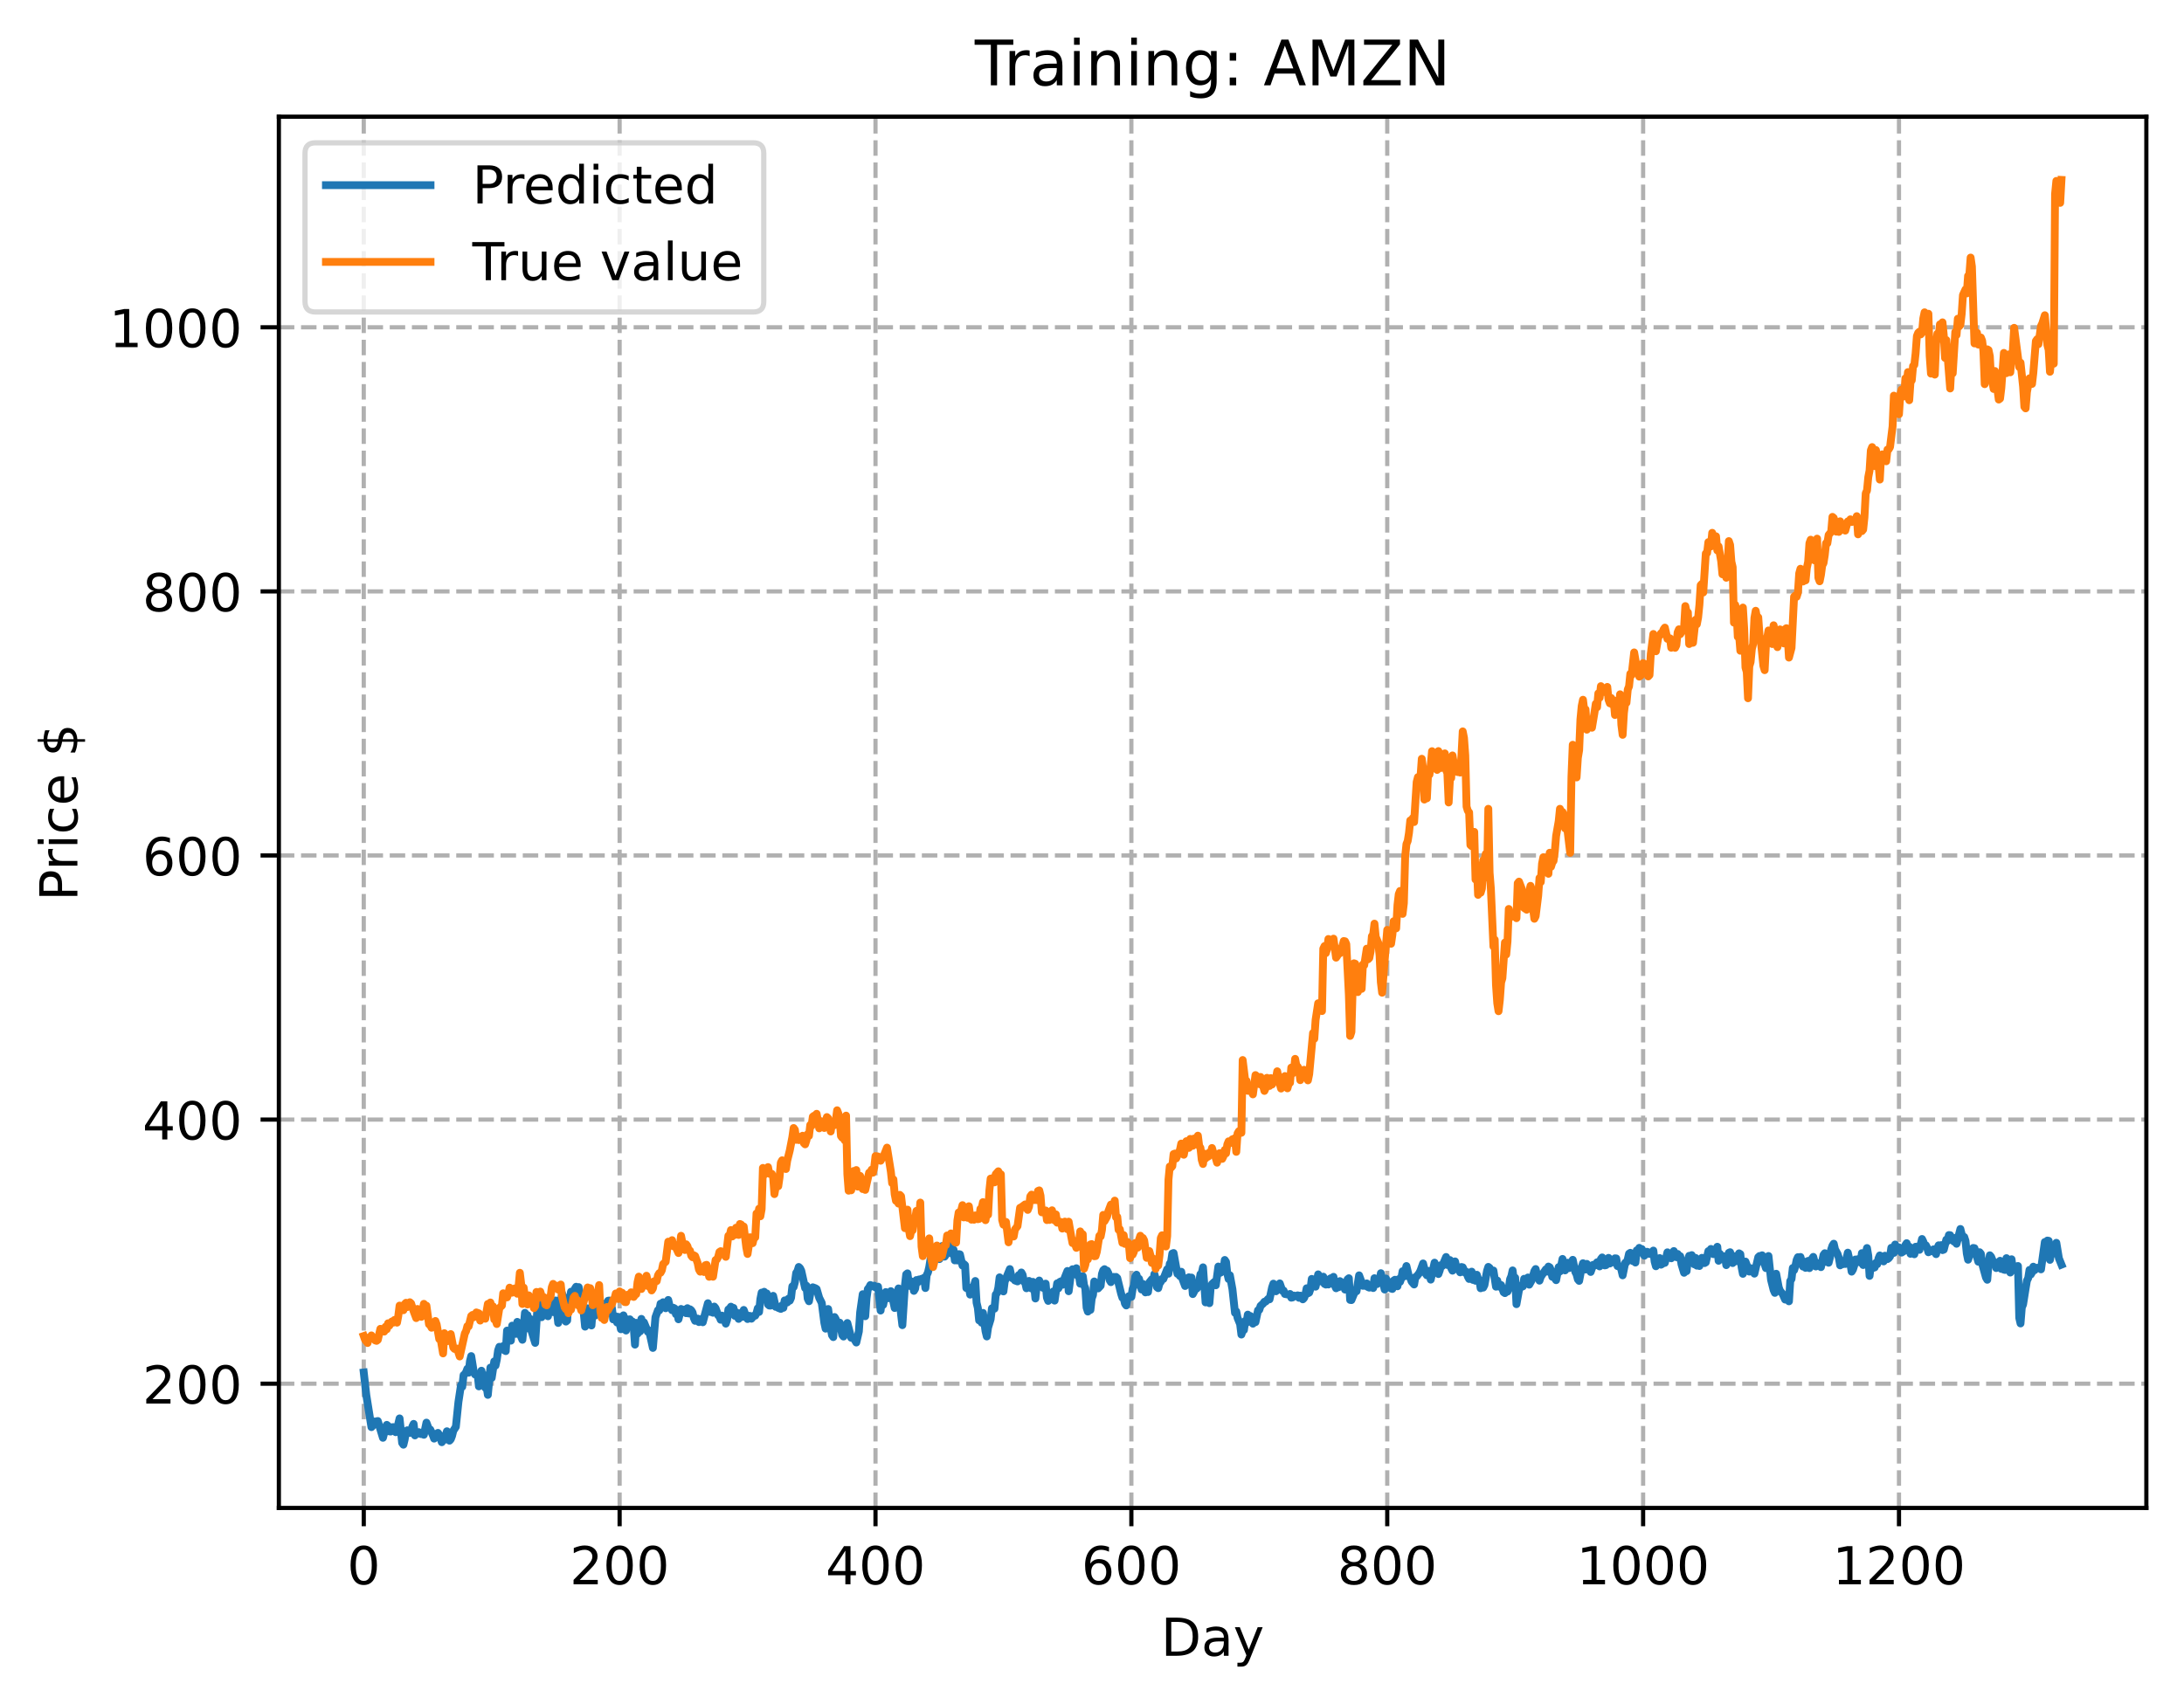 <?xml version="1.0" encoding="utf-8" standalone="no"?>
<!DOCTYPE svg PUBLIC "-//W3C//DTD SVG 1.1//EN"
  "http://www.w3.org/Graphics/SVG/1.1/DTD/svg11.dtd">
<!-- Created with matplotlib (https://matplotlib.org/) -->
<svg height="325.986pt" version="1.1" viewBox="0 0 417.648 325.986" width="417.648pt" xmlns="http://www.w3.org/2000/svg" xmlns:xlink="http://www.w3.org/1999/xlink">
 <defs>
  <style type="text/css">
*{stroke-linecap:butt;stroke-linejoin:round;}
  </style>
 </defs>
 <g id="figure_1">
  <g id="patch_1">
   <path d="M 0 325.986 
L 417.648 325.986 
L 417.648 0 
L 0 0 
z
" style="fill:#ffffff;"/>
  </g>
  <g id="axes_1">
   <g id="patch_2">
    <path d="M 53.328 288.43 
L 410.448 288.43 
L 410.448 22.318 
L 53.328 22.318 
z
" style="fill:#ffffff;"/>
   </g>
   <g id="matplotlib.axis_1">
    <g id="xtick_1">
     <g id="line2d_1">
      <path clip-path="url(#pef4332ad46)" d="M 69.561 288.43 
L 69.561 22.318 
" style="fill:none;stroke:#b0b0b0;stroke-dasharray:2.96,1.28;stroke-dashoffset:0;stroke-width:0.8;"/>
     </g>
     <g id="line2d_2">
      <defs>
       <path d="M 0 0 
L 0 3.5 
" id="m9444b8f197" style="stroke:#000000;stroke-width:0.8;"/>
      </defs>
      <g>
       <use style="stroke:#000000;stroke-width:0.8;" x="69.561" xlink:href="#m9444b8f197" y="288.43"/>
      </g>
     </g>
     <g id="text_1">
      <!-- 0 -->
      <defs>
       <path d="M 31.781 66.406 
Q 24.172 66.406 20.328 58.906 
Q 16.5 51.422 16.5 36.375 
Q 16.5 21.391 20.328 13.891 
Q 24.172 6.391 31.781 6.391 
Q 39.453 6.391 43.281 13.891 
Q 47.125 21.391 47.125 36.375 
Q 47.125 51.422 43.281 58.906 
Q 39.453 66.406 31.781 66.406 
z
M 31.781 74.219 
Q 44.047 74.219 50.516 64.516 
Q 56.984 54.828 56.984 36.375 
Q 56.984 17.969 50.516 8.266 
Q 44.047 -1.422 31.781 -1.422 
Q 19.531 -1.422 13.062 8.266 
Q 6.594 17.969 6.594 36.375 
Q 6.594 54.828 13.062 64.516 
Q 19.531 74.219 31.781 74.219 
z
" id="DejaVuSans-48"/>
      </defs>
      <g transform="translate(66.38 303.029)scale(0.1 -0.1)">
       <use xlink:href="#DejaVuSans-48"/>
      </g>
     </g>
    </g>
    <g id="xtick_2">
     <g id="line2d_3">
      <path clip-path="url(#pef4332ad46)" d="M 118.491 288.43 
L 118.491 22.318 
" style="fill:none;stroke:#b0b0b0;stroke-dasharray:2.96,1.28;stroke-dashoffset:0;stroke-width:0.8;"/>
     </g>
     <g id="line2d_4">
      <g>
       <use style="stroke:#000000;stroke-width:0.8;" x="118.491" xlink:href="#m9444b8f197" y="288.43"/>
      </g>
     </g>
     <g id="text_2">
      <!-- 200 -->
      <defs>
       <path d="M 19.188 8.297 
L 53.609 8.297 
L 53.609 0 
L 7.328 0 
L 7.328 8.297 
Q 12.938 14.109 22.625 23.891 
Q 32.328 33.688 34.812 36.531 
Q 39.547 41.844 41.422 45.531 
Q 43.312 49.219 43.312 52.781 
Q 43.312 58.594 39.234 62.25 
Q 35.156 65.922 28.609 65.922 
Q 23.969 65.922 18.812 64.312 
Q 13.672 62.703 7.812 59.422 
L 7.812 69.391 
Q 13.766 71.781 18.938 73 
Q 24.125 74.219 28.422 74.219 
Q 39.75 74.219 46.484 68.547 
Q 53.219 62.891 53.219 53.422 
Q 53.219 48.922 51.531 44.891 
Q 49.859 40.875 45.406 35.406 
Q 44.188 33.984 37.641 27.219 
Q 31.109 20.453 19.188 8.297 
z
" id="DejaVuSans-50"/>
      </defs>
      <g transform="translate(108.948 303.029)scale(0.1 -0.1)">
       <use xlink:href="#DejaVuSans-50"/>
       <use x="63.623" xlink:href="#DejaVuSans-48"/>
       <use x="127.246" xlink:href="#DejaVuSans-48"/>
      </g>
     </g>
    </g>
    <g id="xtick_3">
     <g id="line2d_5">
      <path clip-path="url(#pef4332ad46)" d="M 167.422 288.43 
L 167.422 22.318 
" style="fill:none;stroke:#b0b0b0;stroke-dasharray:2.96,1.28;stroke-dashoffset:0;stroke-width:0.8;"/>
     </g>
     <g id="line2d_6">
      <g>
       <use style="stroke:#000000;stroke-width:0.8;" x="167.422" xlink:href="#m9444b8f197" y="288.43"/>
      </g>
     </g>
     <g id="text_3">
      <!-- 400 -->
      <defs>
       <path d="M 37.797 64.312 
L 12.891 25.391 
L 37.797 25.391 
z
M 35.203 72.906 
L 47.609 72.906 
L 47.609 25.391 
L 58.016 25.391 
L 58.016 17.188 
L 47.609 17.188 
L 47.609 0 
L 37.797 0 
L 37.797 17.188 
L 4.891 17.188 
L 4.891 26.703 
z
" id="DejaVuSans-52"/>
      </defs>
      <g transform="translate(157.878 303.029)scale(0.1 -0.1)">
       <use xlink:href="#DejaVuSans-52"/>
       <use x="63.623" xlink:href="#DejaVuSans-48"/>
       <use x="127.246" xlink:href="#DejaVuSans-48"/>
      </g>
     </g>
    </g>
    <g id="xtick_4">
     <g id="line2d_7">
      <path clip-path="url(#pef4332ad46)" d="M 216.353 288.43 
L 216.353 22.318 
" style="fill:none;stroke:#b0b0b0;stroke-dasharray:2.96,1.28;stroke-dashoffset:0;stroke-width:0.8;"/>
     </g>
     <g id="line2d_8">
      <g>
       <use style="stroke:#000000;stroke-width:0.8;" x="216.353" xlink:href="#m9444b8f197" y="288.43"/>
      </g>
     </g>
     <g id="text_4">
      <!-- 600 -->
      <defs>
       <path d="M 33.016 40.375 
Q 26.375 40.375 22.484 35.828 
Q 18.609 31.297 18.609 23.391 
Q 18.609 15.531 22.484 10.953 
Q 26.375 6.391 33.016 6.391 
Q 39.656 6.391 43.531 10.953 
Q 47.406 15.531 47.406 23.391 
Q 47.406 31.297 43.531 35.828 
Q 39.656 40.375 33.016 40.375 
z
M 52.594 71.297 
L 52.594 62.312 
Q 48.875 64.062 45.094 64.984 
Q 41.312 65.922 37.594 65.922 
Q 27.828 65.922 22.672 59.328 
Q 17.531 52.734 16.797 39.406 
Q 19.672 43.656 24.016 45.922 
Q 28.375 48.188 33.594 48.188 
Q 44.578 48.188 50.953 41.516 
Q 57.328 34.859 57.328 23.391 
Q 57.328 12.156 50.688 5.359 
Q 44.047 -1.422 33.016 -1.422 
Q 20.359 -1.422 13.672 8.266 
Q 6.984 17.969 6.984 36.375 
Q 6.984 53.656 15.188 63.938 
Q 23.391 74.219 37.203 74.219 
Q 40.922 74.219 44.703 73.484 
Q 48.484 72.75 52.594 71.297 
z
" id="DejaVuSans-54"/>
      </defs>
      <g transform="translate(206.809 303.029)scale(0.1 -0.1)">
       <use xlink:href="#DejaVuSans-54"/>
       <use x="63.623" xlink:href="#DejaVuSans-48"/>
       <use x="127.246" xlink:href="#DejaVuSans-48"/>
      </g>
     </g>
    </g>
    <g id="xtick_5">
     <g id="line2d_9">
      <path clip-path="url(#pef4332ad46)" d="M 265.283 288.43 
L 265.283 22.318 
" style="fill:none;stroke:#b0b0b0;stroke-dasharray:2.96,1.28;stroke-dashoffset:0;stroke-width:0.8;"/>
     </g>
     <g id="line2d_10">
      <g>
       <use style="stroke:#000000;stroke-width:0.8;" x="265.283" xlink:href="#m9444b8f197" y="288.43"/>
      </g>
     </g>
     <g id="text_5">
      <!-- 800 -->
      <defs>
       <path d="M 31.781 34.625 
Q 24.75 34.625 20.719 30.859 
Q 16.703 27.094 16.703 20.516 
Q 16.703 13.922 20.719 10.156 
Q 24.75 6.391 31.781 6.391 
Q 38.812 6.391 42.859 10.172 
Q 46.922 13.969 46.922 20.516 
Q 46.922 27.094 42.891 30.859 
Q 38.875 34.625 31.781 34.625 
z
M 21.922 38.812 
Q 15.578 40.375 12.031 44.719 
Q 8.5 49.078 8.5 55.328 
Q 8.5 64.062 14.719 69.141 
Q 20.953 74.219 31.781 74.219 
Q 42.672 74.219 48.875 69.141 
Q 55.078 64.062 55.078 55.328 
Q 55.078 49.078 51.531 44.719 
Q 48 40.375 41.703 38.812 
Q 48.828 37.156 52.797 32.312 
Q 56.781 27.484 56.781 20.516 
Q 56.781 9.906 50.312 4.234 
Q 43.844 -1.422 31.781 -1.422 
Q 19.734 -1.422 13.25 4.234 
Q 6.781 9.906 6.781 20.516 
Q 6.781 27.484 10.781 32.312 
Q 14.797 37.156 21.922 38.812 
z
M 18.312 54.391 
Q 18.312 48.734 21.844 45.562 
Q 25.391 42.391 31.781 42.391 
Q 38.141 42.391 41.719 45.562 
Q 45.312 48.734 45.312 54.391 
Q 45.312 60.062 41.719 63.234 
Q 38.141 66.406 31.781 66.406 
Q 25.391 66.406 21.844 63.234 
Q 18.312 60.062 18.312 54.391 
z
" id="DejaVuSans-56"/>
      </defs>
      <g transform="translate(255.74 303.029)scale(0.1 -0.1)">
       <use xlink:href="#DejaVuSans-56"/>
       <use x="63.623" xlink:href="#DejaVuSans-48"/>
       <use x="127.246" xlink:href="#DejaVuSans-48"/>
      </g>
     </g>
    </g>
    <g id="xtick_6">
     <g id="line2d_11">
      <path clip-path="url(#pef4332ad46)" d="M 314.214 288.43 
L 314.214 22.318 
" style="fill:none;stroke:#b0b0b0;stroke-dasharray:2.96,1.28;stroke-dashoffset:0;stroke-width:0.8;"/>
     </g>
     <g id="line2d_12">
      <g>
       <use style="stroke:#000000;stroke-width:0.8;" x="314.214" xlink:href="#m9444b8f197" y="288.43"/>
      </g>
     </g>
     <g id="text_6">
      <!-- 1000 -->
      <defs>
       <path d="M 12.406 8.297 
L 28.516 8.297 
L 28.516 63.922 
L 10.984 60.406 
L 10.984 69.391 
L 28.422 72.906 
L 38.281 72.906 
L 38.281 8.297 
L 54.391 8.297 
L 54.391 0 
L 12.406 0 
z
" id="DejaVuSans-49"/>
      </defs>
      <g transform="translate(301.489 303.029)scale(0.1 -0.1)">
       <use xlink:href="#DejaVuSans-49"/>
       <use x="63.623" xlink:href="#DejaVuSans-48"/>
       <use x="127.246" xlink:href="#DejaVuSans-48"/>
       <use x="190.869" xlink:href="#DejaVuSans-48"/>
      </g>
     </g>
    </g>
    <g id="xtick_7">
     <g id="line2d_13">
      <path clip-path="url(#pef4332ad46)" d="M 363.144 288.43 
L 363.144 22.318 
" style="fill:none;stroke:#b0b0b0;stroke-dasharray:2.96,1.28;stroke-dashoffset:0;stroke-width:0.8;"/>
     </g>
     <g id="line2d_14">
      <g>
       <use style="stroke:#000000;stroke-width:0.8;" x="363.144" xlink:href="#m9444b8f197" y="288.43"/>
      </g>
     </g>
     <g id="text_7">
      <!-- 1200 -->
      <g transform="translate(350.419 303.029)scale(0.1 -0.1)">
       <use xlink:href="#DejaVuSans-49"/>
       <use x="63.623" xlink:href="#DejaVuSans-50"/>
       <use x="127.246" xlink:href="#DejaVuSans-48"/>
       <use x="190.869" xlink:href="#DejaVuSans-48"/>
      </g>
     </g>
    </g>
    <g id="text_8">
     <!-- Day -->
     <defs>
      <path d="M 19.672 64.797 
L 19.672 8.109 
L 31.594 8.109 
Q 46.688 8.109 53.688 14.938 
Q 60.688 21.781 60.688 36.531 
Q 60.688 51.172 53.688 57.984 
Q 46.688 64.797 31.594 64.797 
z
M 9.812 72.906 
L 30.078 72.906 
Q 51.266 72.906 61.172 64.094 
Q 71.094 55.281 71.094 36.531 
Q 71.094 17.672 61.125 8.828 
Q 51.172 0 30.078 0 
L 9.812 0 
z
" id="DejaVuSans-68"/>
      <path d="M 34.281 27.484 
Q 23.391 27.484 19.188 25 
Q 14.984 22.516 14.984 16.5 
Q 14.984 11.719 18.141 8.906 
Q 21.297 6.109 26.703 6.109 
Q 34.188 6.109 38.703 11.406 
Q 43.219 16.703 43.219 25.484 
L 43.219 27.484 
z
M 52.203 31.203 
L 52.203 0 
L 43.219 0 
L 43.219 8.297 
Q 40.141 3.328 35.547 0.953 
Q 30.953 -1.422 24.312 -1.422 
Q 15.922 -1.422 10.953 3.297 
Q 6 8.016 6 15.922 
Q 6 25.141 12.172 29.828 
Q 18.359 34.516 30.609 34.516 
L 43.219 34.516 
L 43.219 35.406 
Q 43.219 41.609 39.141 45 
Q 35.062 48.391 27.688 48.391 
Q 23 48.391 18.547 47.266 
Q 14.109 46.141 10.016 43.891 
L 10.016 52.203 
Q 14.938 54.109 19.578 55.047 
Q 24.219 56 28.609 56 
Q 40.484 56 46.344 49.844 
Q 52.203 43.703 52.203 31.203 
z
" id="DejaVuSans-97"/>
      <path d="M 32.172 -5.078 
Q 28.375 -14.844 24.75 -17.812 
Q 21.141 -20.797 15.094 -20.797 
L 7.906 -20.797 
L 7.906 -13.281 
L 13.188 -13.281 
Q 16.891 -13.281 18.938 -11.516 
Q 21 -9.766 23.484 -3.219 
L 25.094 0.875 
L 2.984 54.688 
L 12.5 54.688 
L 29.594 11.922 
L 46.688 54.688 
L 56.203 54.688 
z
" id="DejaVuSans-121"/>
     </defs>
     <g transform="translate(222.015 316.707)scale(0.1 -0.1)">
      <use xlink:href="#DejaVuSans-68"/>
      <use x="77.002" xlink:href="#DejaVuSans-97"/>
      <use x="138.281" xlink:href="#DejaVuSans-121"/>
     </g>
    </g>
   </g>
   <g id="matplotlib.axis_2">
    <g id="ytick_1">
     <g id="line2d_15">
      <path clip-path="url(#pef4332ad46)" d="M 53.328 264.664 
L 410.448 264.664 
" style="fill:none;stroke:#b0b0b0;stroke-dasharray:2.96,1.28;stroke-dashoffset:0;stroke-width:0.8;"/>
     </g>
     <g id="line2d_16">
      <defs>
       <path d="M 0 0 
L -3.5 0 
" id="m8302f578f3" style="stroke:#000000;stroke-width:0.8;"/>
      </defs>
      <g>
       <use style="stroke:#000000;stroke-width:0.8;" x="53.328" xlink:href="#m8302f578f3" y="264.664"/>
      </g>
     </g>
     <g id="text_9">
      <!-- 200 -->
      <g transform="translate(27.241 268.463)scale(0.1 -0.1)">
       <use xlink:href="#DejaVuSans-50"/>
       <use x="63.623" xlink:href="#DejaVuSans-48"/>
       <use x="127.246" xlink:href="#DejaVuSans-48"/>
      </g>
     </g>
    </g>
    <g id="ytick_2">
     <g id="line2d_17">
      <path clip-path="url(#pef4332ad46)" d="M 53.328 214.149 
L 410.448 214.149 
" style="fill:none;stroke:#b0b0b0;stroke-dasharray:2.96,1.28;stroke-dashoffset:0;stroke-width:0.8;"/>
     </g>
     <g id="line2d_18">
      <g>
       <use style="stroke:#000000;stroke-width:0.8;" x="53.328" xlink:href="#m8302f578f3" y="214.149"/>
      </g>
     </g>
     <g id="text_10">
      <!-- 400 -->
      <g transform="translate(27.241 217.948)scale(0.1 -0.1)">
       <use xlink:href="#DejaVuSans-52"/>
       <use x="63.623" xlink:href="#DejaVuSans-48"/>
       <use x="127.246" xlink:href="#DejaVuSans-48"/>
      </g>
     </g>
    </g>
    <g id="ytick_3">
     <g id="line2d_19">
      <path clip-path="url(#pef4332ad46)" d="M 53.328 163.633 
L 410.448 163.633 
" style="fill:none;stroke:#b0b0b0;stroke-dasharray:2.96,1.28;stroke-dashoffset:0;stroke-width:0.8;"/>
     </g>
     <g id="line2d_20">
      <g>
       <use style="stroke:#000000;stroke-width:0.8;" x="53.328" xlink:href="#m8302f578f3" y="163.633"/>
      </g>
     </g>
     <g id="text_11">
      <!-- 600 -->
      <g transform="translate(27.241 167.432)scale(0.1 -0.1)">
       <use xlink:href="#DejaVuSans-54"/>
       <use x="63.623" xlink:href="#DejaVuSans-48"/>
       <use x="127.246" xlink:href="#DejaVuSans-48"/>
      </g>
     </g>
    </g>
    <g id="ytick_4">
     <g id="line2d_21">
      <path clip-path="url(#pef4332ad46)" d="M 53.328 113.117 
L 410.448 113.117 
" style="fill:none;stroke:#b0b0b0;stroke-dasharray:2.96,1.28;stroke-dashoffset:0;stroke-width:0.8;"/>
     </g>
     <g id="line2d_22">
      <g>
       <use style="stroke:#000000;stroke-width:0.8;" x="53.328" xlink:href="#m8302f578f3" y="113.117"/>
      </g>
     </g>
     <g id="text_12">
      <!-- 800 -->
      <g transform="translate(27.241 116.917)scale(0.1 -0.1)">
       <use xlink:href="#DejaVuSans-56"/>
       <use x="63.623" xlink:href="#DejaVuSans-48"/>
       <use x="127.246" xlink:href="#DejaVuSans-48"/>
      </g>
     </g>
    </g>
    <g id="ytick_5">
     <g id="line2d_23">
      <path clip-path="url(#pef4332ad46)" d="M 53.328 62.602 
L 410.448 62.602 
" style="fill:none;stroke:#b0b0b0;stroke-dasharray:2.96,1.28;stroke-dashoffset:0;stroke-width:0.8;"/>
     </g>
     <g id="line2d_24">
      <g>
       <use style="stroke:#000000;stroke-width:0.8;" x="53.328" xlink:href="#m8302f578f3" y="62.602"/>
      </g>
     </g>
     <g id="text_13">
      <!-- 1000 -->
      <g transform="translate(20.878 66.401)scale(0.1 -0.1)">
       <use xlink:href="#DejaVuSans-49"/>
       <use x="63.623" xlink:href="#DejaVuSans-48"/>
       <use x="127.246" xlink:href="#DejaVuSans-48"/>
       <use x="190.869" xlink:href="#DejaVuSans-48"/>
      </g>
     </g>
    </g>
    <g id="text_14">
     <!-- Price $ -->
     <defs>
      <path d="M 19.672 64.797 
L 19.672 37.406 
L 32.078 37.406 
Q 38.969 37.406 42.719 40.969 
Q 46.484 44.531 46.484 51.125 
Q 46.484 57.672 42.719 61.234 
Q 38.969 64.797 32.078 64.797 
z
M 9.812 72.906 
L 32.078 72.906 
Q 44.344 72.906 50.609 67.359 
Q 56.891 61.812 56.891 51.125 
Q 56.891 40.328 50.609 34.812 
Q 44.344 29.297 32.078 29.297 
L 19.672 29.297 
L 19.672 0 
L 9.812 0 
z
" id="DejaVuSans-80"/>
      <path d="M 41.109 46.297 
Q 39.594 47.172 37.812 47.578 
Q 36.031 48 33.891 48 
Q 26.266 48 22.188 43.047 
Q 18.109 38.094 18.109 28.812 
L 18.109 0 
L 9.078 0 
L 9.078 54.688 
L 18.109 54.688 
L 18.109 46.188 
Q 20.953 51.172 25.484 53.578 
Q 30.031 56 36.531 56 
Q 37.453 56 38.578 55.875 
Q 39.703 55.766 41.062 55.516 
z
" id="DejaVuSans-114"/>
      <path d="M 9.422 54.688 
L 18.406 54.688 
L 18.406 0 
L 9.422 0 
z
M 9.422 75.984 
L 18.406 75.984 
L 18.406 64.594 
L 9.422 64.594 
z
" id="DejaVuSans-105"/>
      <path d="M 48.781 52.594 
L 48.781 44.188 
Q 44.969 46.297 41.141 47.344 
Q 37.312 48.391 33.406 48.391 
Q 24.656 48.391 19.812 42.844 
Q 14.984 37.312 14.984 27.297 
Q 14.984 17.281 19.812 11.734 
Q 24.656 6.203 33.406 6.203 
Q 37.312 6.203 41.141 7.25 
Q 44.969 8.297 48.781 10.406 
L 48.781 2.094 
Q 45.016 0.344 40.984 -0.531 
Q 36.969 -1.422 32.422 -1.422 
Q 20.062 -1.422 12.781 6.344 
Q 5.516 14.109 5.516 27.297 
Q 5.516 40.672 12.859 48.328 
Q 20.219 56 33.016 56 
Q 37.156 56 41.109 55.141 
Q 45.062 54.297 48.781 52.594 
z
" id="DejaVuSans-99"/>
      <path d="M 56.203 29.594 
L 56.203 25.203 
L 14.891 25.203 
Q 15.484 15.922 20.484 11.062 
Q 25.484 6.203 34.422 6.203 
Q 39.594 6.203 44.453 7.469 
Q 49.312 8.734 54.109 11.281 
L 54.109 2.781 
Q 49.266 0.734 44.188 -0.344 
Q 39.109 -1.422 33.891 -1.422 
Q 20.797 -1.422 13.156 6.188 
Q 5.516 13.812 5.516 26.812 
Q 5.516 40.234 12.766 48.109 
Q 20.016 56 32.328 56 
Q 43.359 56 49.781 48.891 
Q 56.203 41.797 56.203 29.594 
z
M 47.219 32.234 
Q 47.125 39.594 43.094 43.984 
Q 39.062 48.391 32.422 48.391 
Q 24.906 48.391 20.391 44.141 
Q 15.875 39.891 15.188 32.172 
z
" id="DejaVuSans-101"/>
      <path id="DejaVuSans-32"/>
      <path d="M 33.797 -14.703 
L 28.906 -14.703 
L 28.859 0 
Q 23.734 0.094 18.609 1.188 
Q 13.484 2.297 8.297 4.5 
L 8.297 13.281 
Q 13.281 10.156 18.375 8.562 
Q 23.484 6.984 28.906 6.938 
L 28.906 29.203 
Q 18.109 30.953 13.203 35.156 
Q 8.297 39.359 8.297 46.688 
Q 8.297 54.641 13.625 59.219 
Q 18.953 63.812 28.906 64.5 
L 28.906 75.984 
L 33.797 75.984 
L 33.797 64.656 
Q 38.328 64.453 42.578 63.688 
Q 46.828 62.938 50.875 61.625 
L 50.875 53.078 
Q 46.828 55.125 42.547 56.25 
Q 38.281 57.375 33.797 57.562 
L 33.797 36.719 
Q 44.875 35.016 50.094 30.609 
Q 55.328 26.219 55.328 18.609 
Q 55.328 10.359 49.781 5.594 
Q 44.234 0.828 33.797 0.094 
z
M 28.906 37.594 
L 28.906 57.625 
Q 23.25 56.984 20.266 54.391 
Q 17.281 51.812 17.281 47.516 
Q 17.281 43.312 20.031 40.969 
Q 22.797 38.625 28.906 37.594 
z
M 33.797 28.219 
L 33.797 7.078 
Q 39.984 7.906 43.141 10.594 
Q 46.297 13.281 46.297 17.672 
Q 46.297 21.969 43.281 24.5 
Q 40.281 27.047 33.797 28.219 
z
" id="DejaVuSans-36"/>
     </defs>
     <g transform="translate(14.798 172.342)rotate(-90)scale(0.1 -0.1)">
      <use xlink:href="#DejaVuSans-80"/>
      <use x="58.553" xlink:href="#DejaVuSans-114"/>
      <use x="99.666" xlink:href="#DejaVuSans-105"/>
      <use x="127.449" xlink:href="#DejaVuSans-99"/>
      <use x="182.43" xlink:href="#DejaVuSans-101"/>
      <use x="243.953" xlink:href="#DejaVuSans-32"/>
      <use x="275.74" xlink:href="#DejaVuSans-36"/>
     </g>
    </g>
   </g>
   <g id="line2d_25">
    <path clip-path="url(#pef4332ad46)" d="M 69.561 262.518 
L 70.05 266.849 
L 71.029 272.975 
L 71.273 272.711 
L 71.518 271.894 
L 71.763 272.441 
L 72.007 271.856 
L 72.252 271.808 
L 73.231 275.018 
L 73.72 273.167 
L 73.965 272.544 
L 74.209 272.747 
L 74.454 273.785 
L 74.699 273.819 
L 74.943 273.006 
L 75.188 272.967 
L 75.677 273.945 
L 75.922 273.353 
L 76.411 271.304 
L 76.9 275.991 
L 77.145 276.334 
L 77.39 275.323 
L 77.634 273.767 
L 77.879 273.58 
L 78.124 273.958 
L 78.368 274.09 
L 78.613 274.014 
L 78.858 272.853 
L 79.102 272.356 
L 79.347 274.557 
L 79.592 274.064 
L 80.081 273.932 
L 80.326 274.244 
L 80.57 274.31 
L 80.815 274.209 
L 81.06 274.437 
L 81.549 272.115 
L 82.038 273.423 
L 82.283 273.441 
L 82.772 274.511 
L 83.017 275.171 
L 83.261 274.273 
L 83.506 274.786 
L 83.751 274.075 
L 83.995 274.435 
L 84.485 275.859 
L 84.729 274.979 
L 84.974 275.414 
L 85.463 273.763 
L 85.953 275.564 
L 86.197 275.304 
L 86.442 274.658 
L 86.687 273.667 
L 87.176 272.909 
L 87.665 268.17 
L 88.154 264.95 
L 88.399 265.252 
L 88.644 263.035 
L 88.888 262.828 
L 89.133 262.453 
L 89.378 261.802 
L 89.622 262.562 
L 89.867 260.366 
L 90.112 259.385 
L 90.601 262.437 
L 90.846 262.91 
L 91.335 262.79 
L 91.58 265.177 
L 92.069 262.179 
L 92.314 263.457 
L 92.558 262.997 
L 92.803 265.443 
L 93.048 265.223 
L 93.292 266.805 
L 93.781 261.588 
L 94.026 263.573 
L 94.515 260.398 
L 94.76 261.201 
L 95.005 260.059 
L 95.249 258.297 
L 95.494 257.609 
L 95.739 257.944 
L 96.228 257.459 
L 96.473 258.294 
L 96.717 258.435 
L 96.962 254.508 
L 97.207 255.355 
L 97.451 255.646 
L 97.696 256.434 
L 97.941 253.563 
L 98.185 254.531 
L 98.43 254.655 
L 98.675 255.133 
L 98.919 252.841 
L 99.164 254.542 
L 99.898 256.266 
L 100.387 251.108 
L 100.632 254.108 
L 100.876 251.554 
L 101.121 253.066 
L 101.366 252.248 
L 101.61 254.474 
L 102.344 256.862 
L 102.834 249.209 
L 103.078 250.481 
L 103.323 250.542 
L 103.568 251.948 
L 103.812 250.619 
L 104.057 250.039 
L 104.302 248.645 
L 104.546 249.489 
L 104.791 251.766 
L 105.036 248.791 
L 105.525 250.304 
L 105.769 250.98 
L 106.014 249.45 
L 106.259 248.745 
L 106.748 253.048 
L 107.482 247.387 
L 107.971 251.042 
L 108.216 252.788 
L 108.461 252.576 
L 108.705 248.124 
L 108.95 248.65 
L 109.195 247.069 
L 109.684 247.299 
L 109.929 246.512 
L 110.173 246.124 
L 110.418 246.281 
L 110.663 246.189 
L 110.907 247.647 
L 111.152 247.36 
L 111.641 251.282 
L 111.886 253.753 
L 112.13 250.998 
L 112.375 250.246 
L 112.864 252.995 
L 113.109 253.53 
L 113.354 250.513 
L 113.598 249.718 
L 113.843 251.631 
L 114.088 249.587 
L 114.332 249.502 
L 114.577 248.589 
L 114.822 250.465 
L 115.066 249.239 
L 115.311 250.97 
L 115.556 249.834 
L 115.8 251.341 
L 116.29 248.795 
L 116.534 248.762 
L 116.779 249.287 
L 117.024 250.248 
L 117.268 252.375 
L 117.513 252.197 
L 117.757 251.779 
L 118.002 252.964 
L 118.247 251.875 
L 118.736 254.251 
L 118.981 254.199 
L 119.225 251.591 
L 119.47 252.456 
L 119.715 254.5 
L 119.959 252.359 
L 120.204 253.716 
L 120.449 252.352 
L 120.693 253.395 
L 120.938 252.767 
L 121.183 253.816 
L 121.427 257.195 
L 121.672 253.025 
L 121.917 255.109 
L 122.161 254.694 
L 122.406 254.666 
L 122.651 252.27 
L 122.895 253.807 
L 123.14 252.928 
L 123.629 254.108 
L 123.874 254.732 
L 124.118 254.491 
L 124.852 257.826 
L 125.342 251.958 
L 125.831 250.599 
L 126.076 250.644 
L 126.32 249.361 
L 126.565 249.654 
L 126.81 249.084 
L 127.299 250.237 
L 127.788 248.646 
L 128.033 249.678 
L 128.278 250.044 
L 128.522 250.613 
L 128.767 250.142 
L 129.012 250.272 
L 129.256 251.37 
L 129.501 250.964 
L 129.745 252.344 
L 130.235 250.371 
L 130.479 250.826 
L 130.724 250.807 
L 130.969 250.47 
L 131.213 251.184 
L 131.458 250.222 
L 131.703 251.233 
L 131.947 250.438 
L 132.192 250.629 
L 132.437 251.036 
L 132.681 252.093 
L 132.926 252.644 
L 133.171 252.604 
L 133.415 252.214 
L 133.66 252.881 
L 134.149 252.272 
L 134.394 252.914 
L 135.373 249.273 
L 135.617 250.755 
L 135.862 250.954 
L 136.106 250.034 
L 136.351 251.096 
L 136.596 249.913 
L 136.84 250.22 
L 137.33 251.578 
L 137.574 251.818 
L 137.819 252.438 
L 138.064 251.646 
L 138.308 252.319 
L 138.553 252.371 
L 138.798 253.179 
L 139.042 252.446 
L 139.287 250.465 
L 139.532 250.31 
L 139.776 249.936 
L 140.021 250.239 
L 140.266 250.165 
L 140.51 251.683 
L 140.755 250.992 
L 141.244 252.271 
L 141.489 251.177 
L 141.733 251.9 
L 141.978 251.886 
L 142.223 250.56 
L 142.712 251.919 
L 142.957 252.297 
L 143.201 251.682 
L 143.446 251.711 
L 143.691 252.238 
L 144.18 251.656 
L 144.425 251.654 
L 144.669 251.167 
L 144.914 250.236 
L 145.159 250.944 
L 145.403 248.487 
L 145.648 247.247 
L 145.893 248.114 
L 146.137 247.085 
L 146.382 248.058 
L 146.627 247.399 
L 146.871 249.512 
L 147.116 249.72 
L 147.361 249.727 
L 147.605 249.158 
L 147.85 247.86 
L 148.339 249.971 
L 148.584 249.911 
L 148.828 250.167 
L 149.318 250.359 
L 149.562 249.693 
L 149.807 250.152 
L 150.052 248.734 
L 150.296 248.751 
L 150.541 249.131 
L 150.786 248.41 
L 151.03 248.785 
L 151.275 248.239 
L 151.52 246.048 
L 151.764 246.182 
L 152.009 245.249 
L 152.254 243.483 
L 152.498 243.134 
L 152.743 242.339 
L 152.988 242.565 
L 153.232 243.07 
L 153.966 246.371 
L 154.211 245.917 
L 154.455 248.382 
L 154.7 248.895 
L 154.945 247.459 
L 155.434 246.227 
L 155.923 246.407 
L 156.168 246.565 
L 156.657 248.241 
L 157.147 249.222 
L 157.636 253.017 
L 157.881 254.139 
L 158.125 251.126 
L 158.37 250.381 
L 158.859 254.072 
L 159.104 255.401 
L 159.349 255.753 
L 159.593 251.914 
L 159.838 252.329 
L 160.082 253.764 
L 160.327 253.497 
L 160.572 252.982 
L 161.061 255.347 
L 161.306 255.647 
L 161.55 254.343 
L 162.04 253.057 
L 162.529 254.925 
L 162.774 255.883 
L 163.018 255.845 
L 163.263 255.979 
L 163.752 256.792 
L 164.242 254.664 
L 164.486 251.011 
L 164.976 247.547 
L 165.465 251.76 
L 165.709 248.312 
L 165.954 246.569 
L 166.199 246.274 
L 166.443 245.793 
L 166.933 246.055 
L 167.177 245.917 
L 167.422 246.258 
L 167.911 246.101 
L 168.401 250.677 
L 168.645 248.66 
L 168.89 249.589 
L 169.379 247.138 
L 169.869 248.316 
L 170.113 248.259 
L 170.358 246.964 
L 170.603 247.89 
L 171.092 250.193 
L 171.337 249.971 
L 171.581 247.312 
L 171.826 246.442 
L 172.315 251.445 
L 172.56 253.469 
L 173.049 245.886 
L 173.294 243.748 
L 173.538 243.559 
L 173.783 245.498 
L 174.028 245.984 
L 174.272 245.102 
L 174.517 245.389 
L 174.762 246.911 
L 175.006 246.506 
L 175.251 244.841 
L 175.496 245.279 
L 175.74 244.733 
L 175.985 244.791 
L 176.23 244.606 
L 176.474 244.807 
L 176.719 244.399 
L 176.964 246.373 
L 177.208 243.919 
L 177.453 243.392 
L 177.697 242.363 
L 178.187 239.325 
L 178.431 239.373 
L 178.921 240.592 
L 179.41 238.428 
L 179.655 240.831 
L 179.899 238.834 
L 180.144 238.348 
L 180.389 238.277 
L 180.633 240.363 
L 181.123 239.683 
L 181.367 237.98 
L 181.612 239.536 
L 181.857 238.521 
L 182.101 239.833 
L 182.346 239.03 
L 182.591 241.083 
L 182.835 240.729 
L 183.08 241.095 
L 183.325 239.879 
L 183.569 239.928 
L 184.058 242.067 
L 184.303 241.764 
L 184.548 241.989 
L 184.792 246.372 
L 185.282 246.27 
L 185.526 247.631 
L 185.771 246.383 
L 186.016 246.775 
L 186.505 245.022 
L 186.75 249.172 
L 186.994 250.174 
L 187.239 252.558 
L 187.484 251.403 
L 187.728 253.006 
L 187.973 251.121 
L 188.462 254.623 
L 188.707 255.633 
L 188.952 253.924 
L 189.441 252.328 
L 189.685 250.244 
L 189.93 250.141 
L 190.175 250.319 
L 190.419 247.609 
L 190.664 247.327 
L 190.909 246.309 
L 191.153 244.322 
L 191.643 245.082 
L 191.887 247.018 
L 192.132 245.136 
L 193.111 242.742 
L 193.355 243.889 
L 193.6 244.502 
L 193.845 244.496 
L 194.089 244.92 
L 194.579 245.103 
L 194.823 243.881 
L 195.068 244.058 
L 195.312 243.392 
L 195.557 243.829 
L 195.802 245.153 
L 196.046 245.312 
L 196.291 246.415 
L 196.536 245.894 
L 196.78 245.007 
L 197.025 245.545 
L 197.27 246.462 
L 197.514 245.184 
L 197.759 245.942 
L 198.004 248.368 
L 198.248 245.933 
L 198.493 245.948 
L 198.738 244.929 
L 198.982 245.836 
L 199.227 245.533 
L 199.472 246.341 
L 199.716 246.298 
L 199.961 245.527 
L 200.206 248.218 
L 200.45 248.832 
L 200.94 248.315 
L 201.184 248.387 
L 201.429 247.018 
L 201.673 248.777 
L 202.163 245.468 
L 202.407 246.423 
L 202.652 245.21 
L 202.897 245.081 
L 203.141 245.76 
L 203.631 244.335 
L 204.12 243.103 
L 204.365 246.979 
L 204.854 243.187 
L 205.099 242.775 
L 205.343 243.165 
L 205.588 243.029 
L 205.833 242.579 
L 206.077 244.018 
L 206.322 244.003 
L 206.567 245.533 
L 206.811 245.08 
L 207.056 244.088 
L 207.3 245.822 
L 207.545 246.42 
L 207.79 250.116 
L 208.034 250.87 
L 208.279 250.428 
L 208.524 250.555 
L 208.768 248.376 
L 209.013 247.692 
L 209.258 245.112 
L 209.502 246.33 
L 209.992 246.445 
L 210.481 245.924 
L 210.726 243.686 
L 210.97 242.97 
L 211.215 242.761 
L 211.46 243.501 
L 211.704 243.038 
L 211.949 243.512 
L 212.194 244.859 
L 212.438 245.244 
L 212.683 244.445 
L 212.928 244.235 
L 213.172 244.301 
L 213.417 244.241 
L 213.661 244.469 
L 214.395 247.465 
L 214.64 248.229 
L 214.885 248.268 
L 215.129 249.369 
L 215.374 249.702 
L 215.619 248.286 
L 215.863 247.925 
L 216.108 247.884 
L 216.353 248.06 
L 216.597 246.505 
L 216.842 245.922 
L 217.087 244.191 
L 217.331 243.817 
L 217.576 244.691 
L 217.821 244.597 
L 218.31 246.654 
L 218.555 245.579 
L 219.044 247.206 
L 219.288 246.766 
L 219.533 247.134 
L 219.778 245.312 
L 220.267 244.695 
L 220.512 245.201 
L 220.756 243.693 
L 221.001 244.585 
L 221.246 246.203 
L 221.49 246.394 
L 221.735 245.488 
L 221.98 245.185 
L 222.224 244.629 
L 222.469 244.642 
L 223.203 242.769 
L 223.448 243.63 
L 223.692 241.717 
L 223.937 241.392 
L 224.182 239.768 
L 224.426 239.669 
L 224.916 242.374 
L 225.16 243.645 
L 225.405 243.756 
L 225.649 244.097 
L 225.894 243.251 
L 226.139 244.663 
L 226.628 245.981 
L 226.873 244.503 
L 227.117 245.033 
L 227.362 244.309 
L 227.607 244.648 
L 227.851 244.365 
L 228.096 247.526 
L 228.341 247.071 
L 228.585 245.557 
L 228.83 246.497 
L 229.075 246.165 
L 229.319 245.172 
L 229.564 243.713 
L 229.809 243.535 
L 230.053 242.408 
L 230.543 249.12 
L 230.787 247.385 
L 231.032 246.85 
L 231.276 249.269 
L 231.521 246.23 
L 231.766 245.612 
L 232.255 245.17 
L 232.5 245.845 
L 232.989 242.253 
L 233.234 243.501 
L 233.478 243.381 
L 233.723 242.474 
L 233.968 242.791 
L 234.212 241.001 
L 234.457 241.372 
L 234.702 243.602 
L 234.946 244.646 
L 235.191 243.926 
L 235.68 246.598 
L 236.17 251.117 
L 236.414 250.844 
L 236.659 252.076 
L 237.148 253.271 
L 237.393 255.268 
L 237.637 254.492 
L 237.882 254.403 
L 238.127 252.664 
L 238.371 253.02 
L 238.616 251.453 
L 238.861 252.221 
L 239.105 251.716 
L 239.595 253.188 
L 239.839 252.144 
L 240.084 252.896 
L 240.573 250.615 
L 240.818 250.539 
L 241.063 249.78 
L 241.552 249.34 
L 241.797 248.988 
L 242.041 248.956 
L 242.531 248.426 
L 242.775 248.529 
L 243.264 246.24 
L 243.509 245.53 
L 243.998 246.988 
L 244.243 246.553 
L 244.488 246.412 
L 244.732 245.478 
L 245.222 246.894 
L 245.466 246.854 
L 245.711 247.509 
L 246.445 247.635 
L 246.69 247.499 
L 246.934 248.22 
L 247.179 248.166 
L 247.424 247.807 
L 247.668 247.934 
L 248.158 247.768 
L 248.402 248.234 
L 248.647 247.821 
L 249.136 248.529 
L 249.381 248.282 
L 249.625 247.633 
L 249.87 246.417 
L 250.115 247.384 
L 250.359 247.248 
L 250.604 246.516 
L 250.849 244.62 
L 251.093 245.225 
L 251.338 245.509 
L 251.583 246.107 
L 252.072 243.753 
L 252.317 244.783 
L 252.561 245.096 
L 252.806 244.854 
L 253.051 244.194 
L 253.295 245.58 
L 253.54 245.707 
L 253.785 245.466 
L 254.029 245.691 
L 254.274 244.63 
L 254.519 244.485 
L 254.763 245.415 
L 255.008 244.226 
L 255.252 245.871 
L 255.497 246.412 
L 255.742 245.53 
L 255.986 246.212 
L 256.231 245.047 
L 256.476 245.218 
L 256.72 245.674 
L 256.965 245.718 
L 257.21 246.665 
L 257.699 244.696 
L 257.944 244.495 
L 258.188 248.641 
L 258.433 248.674 
L 258.922 247.483 
L 259.167 246.846 
L 259.412 246.99 
L 259.901 243.941 
L 260.635 245.946 
L 260.88 245.854 
L 261.124 245.973 
L 261.369 245.485 
L 261.613 246.19 
L 261.858 246.291 
L 262.103 246.012 
L 262.347 245.944 
L 262.592 246.371 
L 262.837 244.488 
L 263.326 245.616 
L 263.571 244.99 
L 263.815 245.198 
L 264.06 243.528 
L 264.794 246.66 
L 265.039 244.554 
L 265.528 245.493 
L 265.773 245.784 
L 266.017 246.464 
L 266.262 246.543 
L 266.507 244.957 
L 266.751 244.782 
L 267.24 246.035 
L 267.485 244.665 
L 267.73 245.187 
L 267.974 244.5 
L 268.219 243.151 
L 268.464 244.168 
L 268.953 242.158 
L 269.442 244.226 
L 269.687 244.347 
L 269.932 245.121 
L 270.421 245.69 
L 270.666 244.264 
L 270.91 244.151 
L 271.4 243.514 
L 271.644 243.027 
L 272.134 241.662 
L 272.623 243.588 
L 272.868 243.943 
L 273.112 243.088 
L 273.357 243.353 
L 273.601 244.76 
L 274.335 241.514 
L 274.58 242.372 
L 274.825 242.787 
L 275.069 243.692 
L 275.314 243.02 
L 275.559 241.986 
L 275.803 242.163 
L 276.537 240.43 
L 276.782 241.953 
L 277.027 241.171 
L 277.271 241.016 
L 277.516 242.581 
L 277.761 243.048 
L 278.25 241.275 
L 278.495 242.324 
L 278.739 242.821 
L 278.984 242.717 
L 279.228 243.368 
L 279.473 242.347 
L 279.718 242.403 
L 280.207 243.461 
L 280.452 243.281 
L 280.696 244.176 
L 280.941 244.634 
L 281.43 243.233 
L 281.675 244.815 
L 281.92 244.035 
L 282.164 244.977 
L 282.409 243.827 
L 282.654 244.587 
L 282.898 244.831 
L 283.143 246.413 
L 283.388 246.035 
L 283.632 246.291 
L 283.877 245.801 
L 284.366 243.082 
L 284.611 242.323 
L 284.856 242.513 
L 285.1 243.232 
L 285.345 242.998 
L 285.589 243.022 
L 286.079 246.11 
L 286.323 244.929 
L 286.568 246.084 
L 286.813 245.7 
L 287.057 245.797 
L 287.547 247.178 
L 287.791 247.342 
L 288.036 246.91 
L 288.281 247.054 
L 288.525 246.462 
L 288.77 244.675 
L 289.015 244.101 
L 289.259 242.997 
L 289.504 245.003 
L 289.749 244.398 
L 289.993 249.456 
L 290.483 246.728 
L 290.972 245.85 
L 291.216 246.056 
L 291.461 244.601 
L 291.706 245.141 
L 292.195 244.35 
L 292.44 245.727 
L 292.929 244.851 
L 293.418 243.125 
L 293.663 242.734 
L 293.908 243.768 
L 294.152 243.919 
L 294.397 244.96 
L 294.642 244.227 
L 295.62 242.785 
L 295.865 243.231 
L 296.11 242.262 
L 296.354 242.406 
L 296.599 243.001 
L 296.843 244.22 
L 297.088 244.128 
L 297.577 244.864 
L 298.067 242.364 
L 298.311 243.195 
L 298.801 240.802 
L 299.29 242.993 
L 299.535 242.519 
L 299.779 241.525 
L 300.024 242.561 
L 300.269 241.835 
L 300.513 241.57 
L 300.758 240.972 
L 301.247 243.292 
L 301.492 243.759 
L 301.737 244.71 
L 301.981 245 
L 302.471 242.389 
L 302.715 241.621 
L 303.204 242.829 
L 303.449 241.751 
L 303.694 242.005 
L 303.938 242.091 
L 304.183 243.294 
L 304.672 241.925 
L 304.917 241.901 
L 305.162 241.997 
L 305.406 241.448 
L 305.651 241.376 
L 305.896 242.231 
L 306.14 240.828 
L 306.385 240.516 
L 306.874 242.04 
L 307.119 241.986 
L 307.608 240.597 
L 307.853 241.675 
L 308.098 241.071 
L 308.342 241.474 
L 308.831 240.686 
L 309.076 240.705 
L 309.321 242.175 
L 309.81 242.227 
L 310.055 242.876 
L 310.299 243.941 
L 310.789 241.541 
L 311.033 241.444 
L 311.278 240.868 
L 311.523 239.795 
L 311.767 239.631 
L 312.012 240.031 
L 312.257 241.217 
L 312.501 240.916 
L 312.746 241.493 
L 312.991 239.166 
L 313.235 239.382 
L 313.48 238.683 
L 313.725 239.298 
L 313.969 238.908 
L 314.214 239.777 
L 314.459 240.176 
L 314.703 239.906 
L 314.948 239.433 
L 315.192 239.508 
L 315.437 239.844 
L 315.682 239.58 
L 315.926 239.715 
L 316.171 239.203 
L 316.416 241.309 
L 316.66 242.204 
L 316.905 241.518 
L 317.15 241.463 
L 317.394 240.641 
L 317.639 241.901 
L 317.884 241.753 
L 318.128 241.263 
L 318.373 241.557 
L 318.862 239.535 
L 319.107 240.403 
L 319.352 240.137 
L 319.596 240.679 
L 319.841 240.303 
L 320.086 239.293 
L 320.575 240.464 
L 320.819 239.849 
L 321.064 240.628 
L 321.309 240.272 
L 321.553 241.832 
L 322.043 243.453 
L 322.287 243.061 
L 322.532 243.139 
L 322.777 240.879 
L 323.021 240.207 
L 323.266 241.313 
L 323.511 240.073 
L 324 241.835 
L 324.245 240.603 
L 324.489 242.087 
L 324.734 241.464 
L 324.979 242.157 
L 325.468 240.587 
L 325.957 241.6 
L 326.202 241.458 
L 326.691 239.305 
L 326.936 239.396 
L 327.18 238.889 
L 327.67 239.886 
L 328.404 238.473 
L 328.648 241.156 
L 328.893 239.814 
L 329.138 240.482 
L 329.627 240.284 
L 329.872 240.442 
L 330.116 241.989 
L 330.606 239.632 
L 330.85 239.517 
L 331.34 241.595 
L 331.584 240.269 
L 331.829 240.479 
L 332.074 241.244 
L 332.318 240.2 
L 332.563 239.733 
L 332.807 239.889 
L 333.052 242.399 
L 333.297 243.656 
L 333.786 241.304 
L 334.52 243.223 
L 334.765 242.568 
L 335.009 243.208 
L 335.254 243.207 
L 335.499 243.617 
L 336.233 240.469 
L 336.477 240.242 
L 336.722 241.158 
L 336.967 240.105 
L 337.211 241.401 
L 337.456 241.845 
L 337.701 242.564 
L 338.19 240.243 
L 338.679 244.811 
L 339.168 246.747 
L 339.413 247.296 
L 339.658 243.634 
L 340.147 246.242 
L 340.392 246.901 
L 340.881 247.467 
L 341.37 248.574 
L 341.86 248.592 
L 342.104 248.908 
L 342.349 245.038 
L 342.594 244.642 
L 342.838 242.529 
L 343.083 242.954 
L 343.328 242.2 
L 343.572 241.006 
L 343.817 240.463 
L 344.062 240.503 
L 344.306 240.427 
L 344.795 242.267 
L 345.04 241.327 
L 345.285 242.514 
L 345.774 241.176 
L 346.019 242.559 
L 346.263 241.124 
L 346.753 240.411 
L 347.242 242.244 
L 347.487 242.097 
L 347.731 241.634 
L 347.976 241.594 
L 348.221 242.374 
L 348.71 240.033 
L 348.955 239.71 
L 349.199 241.369 
L 349.444 240.605 
L 349.689 241.53 
L 349.933 240.565 
L 350.178 238.992 
L 350.423 238.26 
L 350.667 237.889 
L 350.912 238.967 
L 351.401 239.862 
L 351.646 240.614 
L 351.89 242.031 
L 352.135 241.376 
L 352.38 241.817 
L 352.624 241.586 
L 352.869 241.769 
L 353.358 239.601 
L 353.848 241.766 
L 354.092 243.236 
L 354.337 242.839 
L 354.582 242.069 
L 354.826 240.907 
L 355.071 241.154 
L 355.316 240.845 
L 355.56 240.99 
L 355.805 241.514 
L 356.05 239.692 
L 356.294 241.97 
L 356.539 240.054 
L 356.783 239.691 
L 357.028 238.716 
L 357.273 240.174 
L 357.517 244.047 
L 357.762 242.122 
L 358.007 242.589 
L 358.496 242.426 
L 358.741 241.547 
L 358.985 241.811 
L 359.23 240.7 
L 359.475 240.136 
L 359.719 240.895 
L 359.964 240.663 
L 360.209 241.276 
L 360.453 240.188 
L 360.698 240.423 
L 360.943 240.837 
L 361.187 240.658 
L 361.432 240.329 
L 361.677 238.666 
L 361.921 239.049 
L 362.166 239.652 
L 362.411 238.044 
L 362.655 239.033 
L 362.9 239.133 
L 363.144 238.594 
L 363.634 239.593 
L 364.123 239.28 
L 364.368 238.151 
L 364.612 237.787 
L 364.857 238.878 
L 365.102 238.447 
L 365.346 239.823 
L 365.591 238.859 
L 365.836 238.991 
L 366.08 239.909 
L 366.325 238.473 
L 366.57 239.142 
L 366.814 238.395 
L 367.059 239.066 
L 367.548 236.985 
L 367.793 237.488 
L 368.038 238.278 
L 368.282 238.181 
L 368.527 238.647 
L 368.771 239.528 
L 369.016 239.245 
L 369.261 239.356 
L 369.75 238.968 
L 370.239 239.888 
L 370.484 238.712 
L 370.729 238.193 
L 370.973 238.494 
L 371.218 238.157 
L 371.463 239.114 
L 371.707 239.027 
L 372.197 237.106 
L 372.441 237.359 
L 372.686 236.238 
L 372.931 236.262 
L 373.42 237.242 
L 373.665 237.485 
L 373.909 236.774 
L 374.154 237.902 
L 374.888 235.069 
L 375.132 236.065 
L 375.377 236.566 
L 375.622 236.603 
L 375.866 237.36 
L 376.111 239.758 
L 376.356 240.956 
L 376.845 239.489 
L 377.09 239.251 
L 377.334 238.7 
L 377.579 238.743 
L 378.313 241.335 
L 378.558 239.513 
L 378.802 239.805 
L 379.047 241.713 
L 379.781 244.367 
L 380.026 244.788 
L 380.27 241.653 
L 380.515 240.106 
L 380.759 240.38 
L 381.249 241.597 
L 381.493 241.451 
L 381.738 242.548 
L 381.983 242.281 
L 382.472 241.155 
L 382.717 242.709 
L 382.961 242.266 
L 383.206 242.858 
L 383.451 242.91 
L 383.695 240.653 
L 383.94 241.245 
L 384.429 243.407 
L 384.674 240.865 
L 384.919 242.981 
L 385.163 242.785 
L 385.408 242.921 
L 385.653 242.22 
L 385.897 242.153 
L 386.142 252.08 
L 386.387 253.143 
L 386.631 250.092 
L 386.876 249.505 
L 387.365 246.429 
L 387.61 244.963 
L 387.854 244.471 
L 388.099 242.901 
L 388.344 243.784 
L 388.588 243.376 
L 388.833 242.283 
L 389.078 242.957 
L 389.322 242.602 
L 389.567 242.489 
L 389.812 242.593 
L 390.056 242.492 
L 390.301 242.797 
L 391.035 237.562 
L 391.28 237.543 
L 391.524 237.289 
L 391.769 237.334 
L 392.014 240.982 
L 392.258 239.578 
L 392.503 239.872 
L 392.747 238.244 
L 392.992 239.274 
L 393.237 237.716 
L 393.726 240.688 
L 394.215 241.894 
L 394.215 241.894 
" style="fill:none;stroke:#1f77b4;stroke-linecap:square;stroke-width:1.5;"/>
   </g>
   <g id="line2d_26">
    <path clip-path="url(#pef4332ad46)" d="M 69.561 255.549 
L 69.806 256.253 
L 70.295 256.882 
L 70.539 255.832 
L 70.784 256.079 
L 71.029 255.43 
L 71.273 255.981 
L 71.518 256.061 
L 71.763 256.392 
L 72.007 256.471 
L 72.252 256.281 
L 72.741 254.17 
L 73.231 254.473 
L 73.475 254.7 
L 73.72 253.778 
L 73.965 254.258 
L 74.209 253.111 
L 74.454 253.571 
L 74.699 253.018 
L 74.943 252.763 
L 75.188 252.99 
L 75.433 252.472 
L 75.677 252.571 
L 75.922 252.99 
L 76.166 251.687 
L 76.411 249.727 
L 76.9 250.603 
L 77.145 250.613 
L 77.39 249.449 
L 77.634 249.189 
L 77.879 250.015 
L 78.124 249.825 
L 78.368 249.085 
L 78.613 249.305 
L 79.102 250.82 
L 79.592 252.119 
L 79.836 250.371 
L 80.57 251.884 
L 81.06 249.391 
L 81.304 249.886 
L 81.549 249.747 
L 82.038 253.301 
L 82.283 253.495 
L 82.527 253.965 
L 82.772 253.505 
L 83.017 253.566 
L 83.261 252.669 
L 83.506 253.336 
L 83.995 256.132 
L 84.24 255.998 
L 84.729 258.875 
L 84.974 255.006 
L 85.219 256.357 
L 85.463 256.546 
L 85.708 256.476 
L 85.953 255.993 
L 86.197 255.177 
L 86.687 257.756 
L 86.931 258.019 
L 87.421 257.946 
L 87.91 259.461 
L 88.888 255.059 
L 89.133 254.591 
L 89.378 253.647 
L 89.622 253.702 
L 90.112 251.714 
L 90.356 251.517 
L 90.601 251.952 
L 91.09 251.035 
L 91.58 251.209 
L 91.824 252.599 
L 92.069 251.861 
L 92.314 251.591 
L 92.558 251.72 
L 92.803 252.24 
L 93.292 249.408 
L 93.537 250.017 
L 93.781 249.131 
L 94.026 250.287 
L 94.271 249.858 
L 94.515 252.381 
L 94.76 252.462 
L 95.005 253.253 
L 95.494 250.189 
L 95.983 249.724 
L 96.228 247.373 
L 96.473 247.898 
L 96.717 247.906 
L 96.962 248.161 
L 97.207 247.504 
L 97.451 246.294 
L 97.696 246.504 
L 97.941 247.254 
L 98.43 246.448 
L 98.919 247.461 
L 99.164 246.069 
L 99.409 243.45 
L 99.653 245.458 
L 99.898 249.421 
L 100.142 246.287 
L 100.387 248.12 
L 100.632 248.247 
L 100.876 249.515 
L 101.121 247.769 
L 101.366 248.949 
L 101.61 249.451 
L 101.855 249.017 
L 102.1 250.214 
L 102.344 249.838 
L 102.589 247.118 
L 102.834 247.176 
L 103.078 248.224 
L 103.323 247.047 
L 103.568 247.89 
L 104.057 248.141 
L 104.302 249.542 
L 104.546 249.671 
L 104.791 248.689 
L 105.28 248.06 
L 105.525 246.198 
L 105.769 245.572 
L 106.014 246.026 
L 106.503 245.925 
L 106.748 246.671 
L 106.993 245.941 
L 107.237 245.696 
L 107.482 248.06 
L 107.971 250.042 
L 108.216 250.416 
L 108.461 250.196 
L 108.705 251.179 
L 108.95 250.078 
L 109.195 250.515 
L 109.684 248.171 
L 109.929 247.87 
L 110.173 249.103 
L 110.418 248.671 
L 110.663 249.754 
L 110.907 249.742 
L 111.152 250.651 
L 112.375 246.259 
L 112.62 247.56 
L 112.864 246.393 
L 113.109 247.64 
L 113.354 249.656 
L 113.598 249.429 
L 113.843 248.613 
L 114.088 247.262 
L 114.332 247.292 
L 114.577 245.797 
L 114.822 250.82 
L 115.066 252.101 
L 115.311 251.073 
L 115.556 252.482 
L 116.045 250.002 
L 116.29 250.591 
L 116.534 250.083 
L 117.024 249.469 
L 117.268 248.593 
L 117.513 248.37 
L 117.757 247.406 
L 118.247 248.469 
L 118.491 247.009 
L 118.736 247.582 
L 118.981 247.272 
L 119.225 248.762 
L 119.47 249.055 
L 119.715 249.07 
L 119.959 247.668 
L 120.204 248.113 
L 120.449 247.784 
L 120.693 247.186 
L 121.183 248.07 
L 121.427 247.698 
L 121.672 247.532 
L 121.917 245.248 
L 122.161 244.188 
L 122.406 245.776 
L 122.651 246.562 
L 122.895 245.521 
L 123.14 245.976 
L 123.629 244.013 
L 124.118 246.115 
L 124.363 246.135 
L 124.608 246.83 
L 124.852 246.456 
L 125.097 245.072 
L 125.586 245.041 
L 125.831 243.928 
L 126.076 243.516 
L 126.32 243.44 
L 126.565 242.973 
L 126.81 241.783 
L 127.299 241.344 
L 127.788 237.499 
L 128.033 237.747 
L 128.278 237.671 
L 128.522 237.211 
L 128.767 238.368 
L 129.012 238.085 
L 129.501 239.139 
L 129.745 239.674 
L 129.99 238.548 
L 130.235 236.373 
L 130.724 238.798 
L 130.969 239.098 
L 131.213 238 
L 131.458 238.343 
L 131.703 239.156 
L 131.947 239.217 
L 132.192 240.187 
L 132.437 240.482 
L 132.681 240.098 
L 132.926 240.242 
L 133.415 241.594 
L 133.66 242.824 
L 133.905 243.24 
L 134.149 243.051 
L 134.394 242.667 
L 134.639 243.304 
L 134.883 242 
L 135.128 241.93 
L 135.617 244.223 
L 135.862 244.059 
L 136.106 243.453 
L 136.351 244.21 
L 136.84 241.013 
L 137.085 240.897 
L 137.33 240.452 
L 137.574 239.48 
L 137.819 239.315 
L 138.553 239.932 
L 138.798 240.402 
L 139.287 236.368 
L 139.532 236.36 
L 139.776 235.279 
L 140.021 236.504 
L 140.266 235.837 
L 140.51 236.211 
L 140.755 234.83 
L 141 235.363 
L 141.244 236.214 
L 141.489 234.115 
L 141.733 234.226 
L 141.978 235.678 
L 142.223 234.597 
L 142.712 238.591 
L 142.957 239.853 
L 143.446 236.656 
L 143.691 236.704 
L 143.935 237.79 
L 144.18 236.757 
L 144.425 236.686 
L 144.669 232.099 
L 144.914 232.728 
L 145.159 231.187 
L 145.403 232.647 
L 145.648 231.271 
L 145.893 223.395 
L 146.137 224.716 
L 146.382 223.57 
L 146.627 223.979 
L 146.871 223.234 
L 147.116 224.504 
L 147.605 224.532 
L 147.85 225.217 
L 148.094 228.404 
L 148.584 225.671 
L 148.828 226.896 
L 149.073 225.206 
L 149.318 222.383 
L 149.562 221.936 
L 149.807 222.691 
L 150.052 223.004 
L 150.296 223.603 
L 150.541 221.999 
L 151.03 220.049 
L 151.52 217.505 
L 151.764 215.76 
L 152.009 216.093 
L 152.254 218.023 
L 152.498 217.695 
L 152.743 218.066 
L 152.988 217.445 
L 153.232 217.965 
L 153.477 217.235 
L 153.721 218.647 
L 153.966 218.884 
L 154.211 218.129 
L 154.455 216.935 
L 154.7 217.268 
L 154.945 215.169 
L 155.189 215.363 
L 155.434 213.593 
L 155.679 213.411 
L 155.923 214.351 
L 156.168 213.04 
L 156.657 215.823 
L 156.902 214.454 
L 157.147 214.661 
L 157.391 215.048 
L 157.636 215.757 
L 158.125 213.664 
L 158.37 213.893 
L 158.615 214.74 
L 158.859 216.427 
L 159.104 214.77 
L 159.349 215.192 
L 159.593 215.209 
L 159.838 214.247 
L 160.082 212.368 
L 160.327 213.002 
L 160.572 214.181 
L 160.816 217.281 
L 161.061 217.614 
L 161.306 215.555 
L 161.55 218.139 
L 161.795 213.388 
L 162.04 224.583 
L 162.284 227.75 
L 162.529 227.295 
L 162.774 227.674 
L 163.263 223.979 
L 163.508 224.032 
L 163.752 223.8 
L 163.997 226.967 
L 164.242 224.959 
L 164.486 224.921 
L 164.731 225.856 
L 164.976 227.439 
L 165.22 226.828 
L 165.465 227.596 
L 166.199 224.302 
L 166.443 224.219 
L 166.688 223.721 
L 166.933 224.307 
L 167.177 223.267 
L 167.422 221.127 
L 167.911 221.206 
L 168.401 222.024 
L 168.645 221.564 
L 168.89 221.345 
L 169.624 219.511 
L 170.358 224.095 
L 170.603 226.31 
L 170.847 225.588 
L 171.092 228.442 
L 171.337 229.69 
L 171.581 229.735 
L 171.826 230.22 
L 172.07 228.548 
L 172.315 228.808 
L 173.049 234.921 
L 173.294 232.569 
L 173.538 231.372 
L 173.783 235.085 
L 174.028 236.444 
L 174.272 235.388 
L 174.517 235.345 
L 174.762 233.425 
L 175.006 233.115 
L 175.251 231.609 
L 175.496 232.001 
L 175.74 233.198 
L 175.985 230.023 
L 176.23 238.439 
L 176.474 240.27 
L 177.208 237.414 
L 177.453 237.383 
L 177.697 236.868 
L 177.942 240.068 
L 178.431 242.356 
L 178.676 241.366 
L 178.921 238.684 
L 179.165 238.234 
L 179.41 240.007 
L 179.655 240.621 
L 179.899 239.987 
L 180.144 240.227 
L 180.633 238.141 
L 180.878 238.166 
L 181.123 236.315 
L 181.612 236.84 
L 181.857 235.926 
L 182.101 236.237 
L 182.346 237.174 
L 182.591 237.59 
L 182.835 237.694 
L 183.08 233.453 
L 183.325 231.912 
L 183.569 232.46 
L 184.058 230.516 
L 184.303 232.862 
L 184.548 232.771 
L 184.792 232.43 
L 185.037 232.935 
L 185.282 230.723 
L 185.526 232.587 
L 185.771 233.294 
L 186.016 232.526 
L 186.26 233.304 
L 186.505 232.476 
L 186.994 233.201 
L 187.239 233.147 
L 187.484 231.225 
L 187.728 231.109 
L 187.973 229.937 
L 188.218 230.932 
L 188.462 233.392 
L 188.707 231.837 
L 188.952 232.354 
L 189.196 227.737 
L 189.441 225.434 
L 189.685 225.656 
L 189.93 225.287 
L 190.175 226.159 
L 190.419 224.59 
L 190.909 224.04 
L 191.153 224.721 
L 191.398 224.603 
L 191.643 233.342 
L 191.887 234.251 
L 192.132 234.355 
L 192.377 233.721 
L 192.866 237.623 
L 193.111 235.959 
L 193.355 236.295 
L 193.6 235.898 
L 193.845 236.514 
L 194.089 235.163 
L 194.579 234.527 
L 195.068 231.018 
L 195.312 230.912 
L 196.046 230.369 
L 196.291 231.094 
L 196.536 231.427 
L 196.78 230.814 
L 197.025 228.841 
L 197.27 228.5 
L 197.514 229.298 
L 197.759 229.546 
L 198.004 228.702 
L 198.248 229.556 
L 198.493 227.8 
L 198.738 227.692 
L 198.982 228.712 
L 199.227 231.892 
L 199.472 231.493 
L 199.716 231.698 
L 199.961 231.528 
L 200.206 233.372 
L 200.45 232.395 
L 200.695 233.344 
L 200.94 233.092 
L 201.184 231.496 
L 201.429 233.218 
L 201.673 233.438 
L 201.918 232.281 
L 202.163 233.867 
L 202.407 233.544 
L 202.652 233.895 
L 202.897 233.739 
L 203.141 234.996 
L 203.386 234.756 
L 203.631 233.663 
L 203.875 233.799 
L 204.12 235.118 
L 204.365 233.673 
L 204.854 236.529 
L 205.099 237.777 
L 205.343 237.307 
L 205.833 238.684 
L 206.077 238.487 
L 206.322 237.838 
L 206.567 235.534 
L 206.811 236.13 
L 207.056 236.077 
L 207.3 242.675 
L 207.545 241.94 
L 207.79 240.52 
L 208.034 240.892 
L 208.524 238.027 
L 208.768 237.962 
L 209.013 238.697 
L 209.258 240.285 
L 209.502 240.255 
L 209.747 239.442 
L 210.236 236.373 
L 210.481 236.499 
L 210.726 235.244 
L 210.97 232.38 
L 211.215 233.584 
L 211.704 232.703 
L 211.949 231.693 
L 212.438 230.404 
L 212.683 230.556 
L 212.928 230.927 
L 213.172 229.647 
L 213.417 232.839 
L 213.661 232.761 
L 213.906 235.239 
L 214.151 235.13 
L 214.64 237.729 
L 214.885 236.249 
L 215.129 237.931 
L 215.374 237.547 
L 215.619 237.557 
L 215.863 237.873 
L 216.108 240.654 
L 216.353 239.689 
L 216.597 239.98 
L 216.842 239.432 
L 217.087 237.755 
L 217.331 237.818 
L 217.576 238.641 
L 217.821 237.11 
L 218.065 236.365 
L 218.31 236.805 
L 218.555 236.792 
L 218.799 237.254 
L 219.288 240.596 
L 219.778 239.29 
L 220.022 240.182 
L 220.267 241.576 
L 220.512 240.735 
L 220.756 241.106 
L 221.001 242.703 
L 221.246 241.745 
L 221.49 242.074 
L 221.735 240.101 
L 221.98 236.8 
L 222.224 236.277 
L 222.958 238.419 
L 223.203 236.431 
L 223.448 225.633 
L 223.692 223.123 
L 223.937 223.355 
L 224.182 223.052 
L 224.426 220.743 
L 224.671 220.645 
L 224.916 221.584 
L 225.649 219.915 
L 225.894 218.738 
L 226.139 220.354 
L 226.383 220.875 
L 226.873 218.276 
L 227.117 219.165 
L 227.362 219.556 
L 227.607 217.844 
L 227.851 217.988 
L 228.096 219.16 
L 228.341 217.773 
L 228.585 218.036 
L 228.83 218.513 
L 229.075 217.222 
L 229.319 219.177 
L 229.564 219.564 
L 229.809 221.85 
L 230.053 222.643 
L 230.298 220.655 
L 230.543 221.579 
L 230.787 220.88 
L 231.032 221.241 
L 231.276 220.43 
L 231.521 220.908 
L 231.766 219.582 
L 232.01 220.435 
L 232.255 220.693 
L 232.744 222.395 
L 233.234 220.567 
L 233.723 221.663 
L 233.968 221.158 
L 234.212 219.948 
L 234.457 220.612 
L 234.702 218.897 
L 234.946 218.306 
L 235.191 218.531 
L 235.436 218.604 
L 235.68 217.909 
L 235.925 218.329 
L 236.17 217.675 
L 236.414 220.322 
L 236.659 216.798 
L 236.904 216.376 
L 237.148 216.725 
L 237.393 216.677 
L 237.637 202.757 
L 238.127 206.746 
L 238.371 206.73 
L 238.616 208.647 
L 238.861 208.372 
L 239.105 208.329 
L 239.595 209.324 
L 240.084 205.639 
L 240.329 205.851 
L 240.573 206.314 
L 240.818 207.362 
L 241.063 205.995 
L 241.307 207.582 
L 241.552 207.774 
L 241.797 208.665 
L 242.041 208.122 
L 242.286 206.16 
L 242.775 207.715 
L 243.02 206.213 
L 243.264 207.438 
L 243.754 206.339 
L 243.998 206.321 
L 244.243 204.907 
L 244.732 207.342 
L 244.977 208.213 
L 245.222 207.713 
L 245.466 206.377 
L 245.711 205.821 
L 245.956 206.591 
L 246.2 208.17 
L 246.445 207.263 
L 246.69 207.124 
L 246.934 204.2 
L 247.179 205.329 
L 247.424 204.983 
L 247.668 202.533 
L 247.913 203.833 
L 248.158 204.02 
L 248.402 204.525 
L 248.647 206.607 
L 249.136 204.705 
L 249.381 204.624 
L 249.625 205.046 
L 249.87 204.874 
L 250.115 206.647 
L 250.359 205.462 
L 251.093 197.587 
L 251.338 198.693 
L 251.583 195.084 
L 252.072 191.896 
L 252.561 191.854 
L 252.806 193.392 
L 253.051 181.46 
L 253.295 180.957 
L 253.54 182.316 
L 253.785 181.566 
L 254.029 179.606 
L 254.519 180.043 
L 254.763 180.834 
L 255.008 179.543 
L 255.497 183.177 
L 255.742 182.829 
L 255.986 181.955 
L 256.231 182.346 
L 256.476 181.399 
L 256.72 180.93 
L 256.965 179.995 
L 257.21 180.045 
L 257.454 180.576 
L 257.944 190.288 
L 258.188 198.143 
L 258.433 197.385 
L 258.678 188.696 
L 258.922 184.251 
L 259.167 184.342 
L 259.412 185.635 
L 259.656 189.765 
L 259.901 186.226 
L 260.39 189.143 
L 260.635 184.461 
L 260.88 184.625 
L 261.369 181.455 
L 261.613 183.491 
L 261.858 183.241 
L 262.103 181.973 
L 262.347 179.073 
L 262.592 178.722 
L 262.837 176.669 
L 263.081 179.192 
L 263.571 180.366 
L 263.815 182.766 
L 264.06 187.865 
L 264.305 189.883 
L 264.794 183.657 
L 265.283 177.858 
L 265.528 179.424 
L 265.773 178.298 
L 266.017 180.515 
L 266.262 178.838 
L 266.507 176.214 
L 266.751 176.54 
L 266.996 177.568 
L 267.24 173.12 
L 267.485 171.018 
L 267.73 170.415 
L 267.974 173.514 
L 268.219 174.805 
L 268.464 172.749 
L 268.708 163.878 
L 268.953 161.458 
L 269.198 160.852 
L 269.442 159.314 
L 269.687 156.927 
L 269.932 157.091 
L 270.176 156.472 
L 270.421 157.24 
L 270.91 149.577 
L 271.155 148.637 
L 271.4 149.617 
L 271.644 148.559 
L 271.889 145.132 
L 272.134 147.064 
L 272.378 152.936 
L 272.623 151.557 
L 272.868 152.696 
L 273.112 147.584 
L 273.357 148.158 
L 273.601 146.344 
L 273.846 143.682 
L 274.091 145.662 
L 274.335 144.604 
L 274.58 145.129 
L 274.825 147.266 
L 275.069 143.664 
L 275.314 144.435 
L 275.559 146.9 
L 275.803 145.286 
L 276.048 145.995 
L 276.293 144.101 
L 276.537 147.268 
L 276.782 147.892 
L 277.027 153.492 
L 277.271 149.006 
L 277.516 148.822 
L 277.761 144.495 
L 278.25 147.433 
L 278.495 147.339 
L 278.739 147.683 
L 278.984 147.544 
L 279.228 147.774 
L 279.473 144.639 
L 279.718 139.898 
L 279.962 141.136 
L 280.207 144.465 
L 280.452 154.29 
L 280.696 155.098 
L 280.941 155.386 
L 281.186 161.628 
L 281.43 161.852 
L 281.675 159.152 
L 281.92 159.114 
L 282.164 168.227 
L 282.409 165.401 
L 282.654 171.165 
L 282.898 170.079 
L 283.143 170.763 
L 283.388 169.942 
L 283.632 164.547 
L 283.877 164.509 
L 284.122 163.317 
L 284.366 167.838 
L 284.611 154.704 
L 284.856 166.916 
L 285.1 169.995 
L 285.589 181.043 
L 285.834 179.732 
L 286.079 188.353 
L 286.323 191.896 
L 286.568 193.419 
L 286.813 191.295 
L 287.057 187.926 
L 287.302 187.103 
L 287.791 180.278 
L 288.036 182.576 
L 288.281 180.076 
L 288.525 173.862 
L 288.77 175.519 
L 289.259 174.961 
L 289.749 174.908 
L 289.993 175.625 
L 290.238 168.927 
L 290.483 168.632 
L 290.972 169.912 
L 291.216 173.029 
L 291.461 173.67 
L 291.95 174.006 
L 292.195 171.309 
L 292.684 169.437 
L 292.929 170.132 
L 293.174 173.878 
L 293.418 175.737 
L 293.663 175.257 
L 294.152 171.304 
L 294.397 167.939 
L 294.642 168.717 
L 294.886 165.184 
L 295.131 163.964 
L 295.376 165.239 
L 295.62 164.012 
L 296.11 167.134 
L 296.354 163.108 
L 296.599 165.798 
L 296.843 164.997 
L 297.088 164.661 
L 297.333 162.832 
L 297.577 159.89 
L 298.067 157.094 
L 298.311 154.704 
L 298.556 156.586 
L 298.801 155.3 
L 299.045 155.803 
L 299.29 158.455 
L 299.535 157.015 
L 300.269 163.128 
L 300.513 148.582 
L 300.758 142.454 
L 301.003 145.619 
L 301.247 145.725 
L 301.492 148.708 
L 301.737 144.955 
L 301.981 143.49 
L 302.226 137.6 
L 302.471 135.034 
L 302.715 133.846 
L 302.96 135.87 
L 303.204 135.683 
L 303.449 139.57 
L 303.694 139.019 
L 303.938 138.749 
L 304.183 137.668 
L 304.428 139.196 
L 304.917 136.266 
L 305.162 134.609 
L 305.406 135.284 
L 305.651 132.619 
L 305.896 133.465 
L 306.14 131.242 
L 306.385 131.924 
L 306.63 131.624 
L 306.874 132.379 
L 307.119 131.647 
L 307.364 131.391 
L 307.608 133.852 
L 307.853 134.526 
L 308.098 133.5 
L 308.342 134.773 
L 308.587 133.953 
L 308.831 136.761 
L 309.076 134.837 
L 309.321 134.379 
L 309.565 135.698 
L 309.81 132.798 
L 310.055 138.638 
L 310.299 140.557 
L 310.544 136.367 
L 310.789 134.435 
L 311.033 134.43 
L 311.278 131.889 
L 311.523 131.278 
L 311.767 128.876 
L 312.012 129.138 
L 312.501 124.792 
L 312.991 127.608 
L 313.235 127.969 
L 313.48 129.424 
L 313.725 129.265 
L 313.969 128.285 
L 314.214 126.827 
L 314.459 127.153 
L 314.703 127.045 
L 315.192 129.386 
L 315.437 129.113 
L 315.682 125.087 
L 316.171 121.266 
L 316.66 124.574 
L 317.15 121.71 
L 317.394 121.564 
L 317.639 121.122 
L 317.884 121.058 
L 318.128 120.382 
L 318.373 120.048 
L 318.862 122.2 
L 319.107 122.051 
L 319.352 122.094 
L 319.596 123.9 
L 320.086 122.602 
L 320.33 123.915 
L 320.575 123.418 
L 320.819 120.947 
L 321.064 120.369 
L 321.309 121.306 
L 322.043 120.078 
L 322.287 115.929 
L 322.532 117.037 
L 322.777 117.143 
L 323.021 123.185 
L 323.266 120.318 
L 323.511 122.965 
L 323.755 122.945 
L 324.245 118.543 
L 324.489 119.407 
L 324.734 118.113 
L 324.979 115.709 
L 325.223 111.93 
L 325.468 111.665 
L 325.713 113.33 
L 326.202 105.863 
L 326.447 105.78 
L 326.691 103.694 
L 326.936 103.838 
L 327.18 104.522 
L 327.425 101.913 
L 327.914 103.158 
L 328.159 102.582 
L 328.404 105.287 
L 328.648 104.507 
L 329.138 107.318 
L 329.382 109.847 
L 329.627 108.659 
L 329.872 108.649 
L 330.116 110.511 
L 330.361 108.321 
L 330.606 103.497 
L 330.85 104.232 
L 331.095 107.412 
L 331.34 108.48 
L 331.584 119.098 
L 331.829 115.689 
L 332.074 116.803 
L 332.318 121.816 
L 332.563 121.445 
L 332.807 124.471 
L 333.052 116.924 
L 333.297 116.211 
L 333.541 120.22 
L 333.786 127.671 
L 334.031 128.522 
L 334.275 133.559 
L 334.52 127.454 
L 334.765 126.633 
L 335.009 124.13 
L 335.254 123.18 
L 335.499 118.169 
L 335.743 116.823 
L 335.988 118.139 
L 336.233 118.076 
L 336.477 121.511 
L 336.722 122.584 
L 337.211 127.35 
L 337.456 128.186 
L 337.701 123.382 
L 338.19 120.589 
L 338.435 121.369 
L 338.679 121.033 
L 338.924 123.19 
L 339.168 119.599 
L 339.902 123.784 
L 340.392 120.387 
L 340.636 120.543 
L 341.126 123.071 
L 341.37 120.341 
L 341.615 120.157 
L 341.86 121.92 
L 342.104 125.779 
L 342.594 123.933 
L 343.083 114.13 
L 343.328 113.895 
L 343.572 114.153 
L 343.817 113.365 
L 344.062 109.672 
L 344.306 108.788 
L 344.551 110.662 
L 344.795 111.228 
L 345.04 110.834 
L 345.285 111.013 
L 345.529 108.601 
L 345.774 107.45 
L 346.019 103.893 
L 346.263 103.229 
L 346.508 104.083 
L 346.997 107.187 
L 347.487 103.027 
L 347.731 110.541 
L 347.976 111.188 
L 348.221 109.96 
L 348.465 108.139 
L 348.71 107.722 
L 348.955 106.182 
L 349.199 103.891 
L 349.444 103.926 
L 349.689 102.332 
L 350.178 101.734 
L 350.423 98.862 
L 350.667 99.072 
L 350.912 99.935 
L 351.156 101.691 
L 351.401 100.832 
L 351.646 101.741 
L 351.89 99.711 
L 352.135 100.764 
L 352.38 100.519 
L 352.624 101.345 
L 352.869 101.494 
L 353.358 99.731 
L 353.603 99.867 
L 353.848 99.329 
L 354.092 99.849 
L 354.582 99.625 
L 354.826 99.905 
L 355.071 98.728 
L 355.316 102.206 
L 355.56 100.979 
L 355.805 101.15 
L 356.05 101.597 
L 356.294 101.292 
L 356.539 98.973 
L 356.783 94.346 
L 357.028 93.836 
L 357.273 91.259 
L 357.517 90.004 
L 357.762 86.135 
L 358.007 85.516 
L 358.251 88.294 
L 358.496 89.153 
L 358.741 86.081 
L 359.23 88.812 
L 359.475 91.732 
L 359.719 87.357 
L 359.964 86.905 
L 360.209 88.062 
L 360.453 87.339 
L 360.698 88.231 
L 360.943 85.988 
L 361.187 85.935 
L 361.432 85.513 
L 361.921 81.548 
L 362.166 75.678 
L 362.411 76.004 
L 362.9 78.38 
L 363.144 79.234 
L 363.389 75.473 
L 363.634 74.518 
L 363.878 75.496 
L 364.123 75.832 
L 364.368 72.364 
L 364.612 73.218 
L 364.857 71.172 
L 365.102 76.554 
L 365.346 73.086 
L 365.591 72.745 
L 365.836 70.01 
L 366.08 69.79 
L 366.325 67.565 
L 366.57 64.274 
L 366.814 63.668 
L 367.059 63.435 
L 367.304 63.961 
L 367.548 63.625 
L 367.793 60.902 
L 368.038 59.738 
L 368.282 61.844 
L 368.527 60.058 
L 368.771 60.008 
L 369.016 68.08 
L 369.261 71.465 
L 369.505 67.454 
L 369.75 68.545 
L 369.995 71.652 
L 370.239 65.706 
L 370.484 63.822 
L 370.729 64.473 
L 370.973 62.039 
L 371.218 62.273 
L 371.463 61.657 
L 371.707 64.122 
L 371.952 68.467 
L 372.197 65.044 
L 372.931 74.306 
L 373.175 69.826 
L 373.42 71.407 
L 373.909 63.493 
L 374.154 64.084 
L 374.399 60.958 
L 374.643 62.443 
L 374.888 62.145 
L 375.132 60.066 
L 375.377 56.426 
L 375.866 55.353 
L 376.111 56.118 
L 376.356 52.764 
L 376.6 52.532 
L 376.845 49.266 
L 377.09 50.983 
L 377.579 65.688 
L 377.824 63.564 
L 378.068 63.64 
L 378.313 65.906 
L 378.558 65.739 
L 378.802 64.554 
L 379.047 65.168 
L 379.292 67.146 
L 379.536 73.483 
L 380.026 66.82 
L 380.27 66.961 
L 380.515 68.113 
L 380.759 72.561 
L 381.004 73.091 
L 381.249 74.4 
L 381.493 70.962 
L 381.983 74.612 
L 382.227 76.428 
L 382.472 76.236 
L 382.717 74.205 
L 383.206 67.502 
L 383.451 68.095 
L 383.695 71.374 
L 383.94 70.735 
L 384.185 67.787 
L 384.429 71.215 
L 384.674 68.169 
L 384.919 67.002 
L 385.163 62.703 
L 386.142 70.215 
L 386.387 69.368 
L 386.876 73.943 
L 387.12 77.81 
L 387.365 78.11 
L 387.61 75.011 
L 388.099 72.364 
L 388.588 73.437 
L 388.833 71.328 
L 389.322 65.234 
L 389.567 64.878 
L 389.812 65.835 
L 390.301 62.367 
L 390.546 61.859 
L 391.035 60.296 
L 391.524 65.984 
L 391.769 66.918 
L 392.014 71.114 
L 392.258 68.689 
L 392.503 69.444 
L 392.747 69.565 
L 392.992 37.104 
L 393.237 34.604 
L 393.481 36.01 
L 393.726 36.415 
L 393.971 38.804 
L 394.215 34.414 
L 394.215 34.414 
" style="fill:none;stroke:#ff7f0e;stroke-linecap:square;stroke-width:1.5;"/>
   </g>
   <g id="patch_3">
    <path d="M 53.328 288.43 
L 53.328 22.318 
" style="fill:none;stroke:#000000;stroke-linecap:square;stroke-linejoin:miter;stroke-width:0.8;"/>
   </g>
   <g id="patch_4">
    <path d="M 410.448 288.43 
L 410.448 22.318 
" style="fill:none;stroke:#000000;stroke-linecap:square;stroke-linejoin:miter;stroke-width:0.8;"/>
   </g>
   <g id="patch_5">
    <path d="M 53.328 288.43 
L 410.448 288.43 
" style="fill:none;stroke:#000000;stroke-linecap:square;stroke-linejoin:miter;stroke-width:0.8;"/>
   </g>
   <g id="patch_6">
    <path d="M 53.328 22.318 
L 410.448 22.318 
" style="fill:none;stroke:#000000;stroke-linecap:square;stroke-linejoin:miter;stroke-width:0.8;"/>
   </g>
   <g id="text_15">
    <!-- Training: AMZN -->
    <defs>
     <path d="M -0.297 72.906 
L 61.375 72.906 
L 61.375 64.594 
L 35.5 64.594 
L 35.5 0 
L 25.594 0 
L 25.594 64.594 
L -0.297 64.594 
z
" id="DejaVuSans-84"/>
     <path d="M 54.891 33.016 
L 54.891 0 
L 45.906 0 
L 45.906 32.719 
Q 45.906 40.484 42.875 44.328 
Q 39.844 48.188 33.797 48.188 
Q 26.516 48.188 22.312 43.547 
Q 18.109 38.922 18.109 30.906 
L 18.109 0 
L 9.078 0 
L 9.078 54.688 
L 18.109 54.688 
L 18.109 46.188 
Q 21.344 51.125 25.703 53.562 
Q 30.078 56 35.797 56 
Q 45.219 56 50.047 50.172 
Q 54.891 44.344 54.891 33.016 
z
" id="DejaVuSans-110"/>
     <path d="M 45.406 27.984 
Q 45.406 37.75 41.375 43.109 
Q 37.359 48.484 30.078 48.484 
Q 22.859 48.484 18.828 43.109 
Q 14.797 37.75 14.797 27.984 
Q 14.797 18.266 18.828 12.891 
Q 22.859 7.516 30.078 7.516 
Q 37.359 7.516 41.375 12.891 
Q 45.406 18.266 45.406 27.984 
z
M 54.391 6.781 
Q 54.391 -7.172 48.188 -13.984 
Q 42 -20.797 29.203 -20.797 
Q 24.469 -20.797 20.266 -20.094 
Q 16.062 -19.391 12.109 -17.922 
L 12.109 -9.188 
Q 16.062 -11.328 19.922 -12.344 
Q 23.781 -13.375 27.781 -13.375 
Q 36.625 -13.375 41.016 -8.766 
Q 45.406 -4.156 45.406 5.172 
L 45.406 9.625 
Q 42.625 4.781 38.281 2.391 
Q 33.938 0 27.875 0 
Q 17.828 0 11.672 7.656 
Q 5.516 15.328 5.516 27.984 
Q 5.516 40.672 11.672 48.328 
Q 17.828 56 27.875 56 
Q 33.938 56 38.281 53.609 
Q 42.625 51.219 45.406 46.391 
L 45.406 54.688 
L 54.391 54.688 
z
" id="DejaVuSans-103"/>
     <path d="M 11.719 12.406 
L 22.016 12.406 
L 22.016 0 
L 11.719 0 
z
M 11.719 51.703 
L 22.016 51.703 
L 22.016 39.312 
L 11.719 39.312 
z
" id="DejaVuSans-58"/>
     <path d="M 34.188 63.188 
L 20.797 26.906 
L 47.609 26.906 
z
M 28.609 72.906 
L 39.797 72.906 
L 67.578 0 
L 57.328 0 
L 50.688 18.703 
L 17.828 18.703 
L 11.188 0 
L 0.781 0 
z
" id="DejaVuSans-65"/>
     <path d="M 9.812 72.906 
L 24.516 72.906 
L 43.109 23.297 
L 61.812 72.906 
L 76.516 72.906 
L 76.516 0 
L 66.891 0 
L 66.891 64.016 
L 48.094 14.016 
L 38.188 14.016 
L 19.391 64.016 
L 19.391 0 
L 9.812 0 
z
" id="DejaVuSans-77"/>
     <path d="M 5.609 72.906 
L 62.891 72.906 
L 62.891 65.375 
L 16.797 8.297 
L 64.016 8.297 
L 64.016 0 
L 4.5 0 
L 4.5 7.516 
L 50.594 64.594 
L 5.609 64.594 
z
" id="DejaVuSans-90"/>
     <path d="M 9.812 72.906 
L 23.094 72.906 
L 55.422 11.922 
L 55.422 72.906 
L 64.984 72.906 
L 64.984 0 
L 51.703 0 
L 19.391 60.984 
L 19.391 0 
L 9.812 0 
z
" id="DejaVuSans-78"/>
    </defs>
    <g transform="translate(186.409 16.318)scale(0.12 -0.12)">
     <use xlink:href="#DejaVuSans-84"/>
     <use x="46.334" xlink:href="#DejaVuSans-114"/>
     <use x="87.447" xlink:href="#DejaVuSans-97"/>
     <use x="148.727" xlink:href="#DejaVuSans-105"/>
     <use x="176.51" xlink:href="#DejaVuSans-110"/>
     <use x="239.889" xlink:href="#DejaVuSans-105"/>
     <use x="267.672" xlink:href="#DejaVuSans-110"/>
     <use x="331.051" xlink:href="#DejaVuSans-103"/>
     <use x="394.527" xlink:href="#DejaVuSans-58"/>
     <use x="428.219" xlink:href="#DejaVuSans-32"/>
     <use x="460.006" xlink:href="#DejaVuSans-65"/>
     <use x="528.414" xlink:href="#DejaVuSans-77"/>
     <use x="614.693" xlink:href="#DejaVuSans-90"/>
     <use x="683.199" xlink:href="#DejaVuSans-78"/>
    </g>
   </g>
   <g id="legend_1">
    <g id="patch_7">
     <path d="M 60.328 59.674 
L 144.056 59.674 
Q 146.056 59.674 146.056 57.674 
L 146.056 29.318 
Q 146.056 27.318 144.056 27.318 
L 60.328 27.318 
Q 58.328 27.318 58.328 29.318 
L 58.328 57.674 
Q 58.328 59.674 60.328 59.674 
z
" style="fill:#ffffff;opacity:0.8;stroke:#cccccc;stroke-linejoin:miter;"/>
    </g>
    <g id="line2d_27">
     <path d="M 62.328 35.417 
L 82.328 35.417 
" style="fill:none;stroke:#1f77b4;stroke-linecap:square;stroke-width:1.5;"/>
    </g>
    <g id="line2d_28"/>
    <g id="text_16">
     <!-- Predicted -->
     <defs>
      <path d="M 45.406 46.391 
L 45.406 75.984 
L 54.391 75.984 
L 54.391 0 
L 45.406 0 
L 45.406 8.203 
Q 42.578 3.328 38.25 0.953 
Q 33.938 -1.422 27.875 -1.422 
Q 17.969 -1.422 11.734 6.484 
Q 5.516 14.406 5.516 27.297 
Q 5.516 40.188 11.734 48.094 
Q 17.969 56 27.875 56 
Q 33.938 56 38.25 53.625 
Q 42.578 51.266 45.406 46.391 
z
M 14.797 27.297 
Q 14.797 17.391 18.875 11.75 
Q 22.953 6.109 30.078 6.109 
Q 37.203 6.109 41.297 11.75 
Q 45.406 17.391 45.406 27.297 
Q 45.406 37.203 41.297 42.844 
Q 37.203 48.484 30.078 48.484 
Q 22.953 48.484 18.875 42.844 
Q 14.797 37.203 14.797 27.297 
z
" id="DejaVuSans-100"/>
      <path d="M 18.312 70.219 
L 18.312 54.688 
L 36.812 54.688 
L 36.812 47.703 
L 18.312 47.703 
L 18.312 18.016 
Q 18.312 11.328 20.141 9.422 
Q 21.969 7.516 27.594 7.516 
L 36.812 7.516 
L 36.812 0 
L 27.594 0 
Q 17.188 0 13.234 3.875 
Q 9.281 7.766 9.281 18.016 
L 9.281 47.703 
L 2.688 47.703 
L 2.688 54.688 
L 9.281 54.688 
L 9.281 70.219 
z
" id="DejaVuSans-116"/>
     </defs>
     <g transform="translate(90.328 38.917)scale(0.1 -0.1)">
      <use xlink:href="#DejaVuSans-80"/>
      <use x="58.553" xlink:href="#DejaVuSans-114"/>
      <use x="97.416" xlink:href="#DejaVuSans-101"/>
      <use x="158.939" xlink:href="#DejaVuSans-100"/>
      <use x="222.416" xlink:href="#DejaVuSans-105"/>
      <use x="250.199" xlink:href="#DejaVuSans-99"/>
      <use x="305.18" xlink:href="#DejaVuSans-116"/>
      <use x="344.389" xlink:href="#DejaVuSans-101"/>
      <use x="405.912" xlink:href="#DejaVuSans-100"/>
     </g>
    </g>
    <g id="line2d_29">
     <path d="M 62.328 50.095 
L 82.328 50.095 
" style="fill:none;stroke:#ff7f0e;stroke-linecap:square;stroke-width:1.5;"/>
    </g>
    <g id="line2d_30"/>
    <g id="text_17">
     <!-- True value -->
     <defs>
      <path d="M 8.5 21.578 
L 8.5 54.688 
L 17.484 54.688 
L 17.484 21.922 
Q 17.484 14.156 20.5 10.266 
Q 23.531 6.391 29.594 6.391 
Q 36.859 6.391 41.078 11.031 
Q 45.312 15.672 45.312 23.688 
L 45.312 54.688 
L 54.297 54.688 
L 54.297 0 
L 45.312 0 
L 45.312 8.406 
Q 42.047 3.422 37.719 1 
Q 33.406 -1.422 27.688 -1.422 
Q 18.266 -1.422 13.375 4.438 
Q 8.5 10.297 8.5 21.578 
z
M 31.109 56 
z
" id="DejaVuSans-117"/>
      <path d="M 2.984 54.688 
L 12.5 54.688 
L 29.594 8.797 
L 46.688 54.688 
L 56.203 54.688 
L 35.688 0 
L 23.484 0 
z
" id="DejaVuSans-118"/>
      <path d="M 9.422 75.984 
L 18.406 75.984 
L 18.406 0 
L 9.422 0 
z
" id="DejaVuSans-108"/>
     </defs>
     <g transform="translate(90.328 53.595)scale(0.1 -0.1)">
      <use xlink:href="#DejaVuSans-84"/>
      <use x="46.334" xlink:href="#DejaVuSans-114"/>
      <use x="87.447" xlink:href="#DejaVuSans-117"/>
      <use x="150.826" xlink:href="#DejaVuSans-101"/>
      <use x="212.35" xlink:href="#DejaVuSans-32"/>
      <use x="244.137" xlink:href="#DejaVuSans-118"/>
      <use x="303.316" xlink:href="#DejaVuSans-97"/>
      <use x="364.596" xlink:href="#DejaVuSans-108"/>
      <use x="392.379" xlink:href="#DejaVuSans-117"/>
      <use x="455.758" xlink:href="#DejaVuSans-101"/>
     </g>
    </g>
   </g>
  </g>
 </g>
 <defs>
  <clipPath id="pef4332ad46">
   <rect height="266.112" width="357.12" x="53.328" y="22.318"/>
  </clipPath>
 </defs>
</svg>
